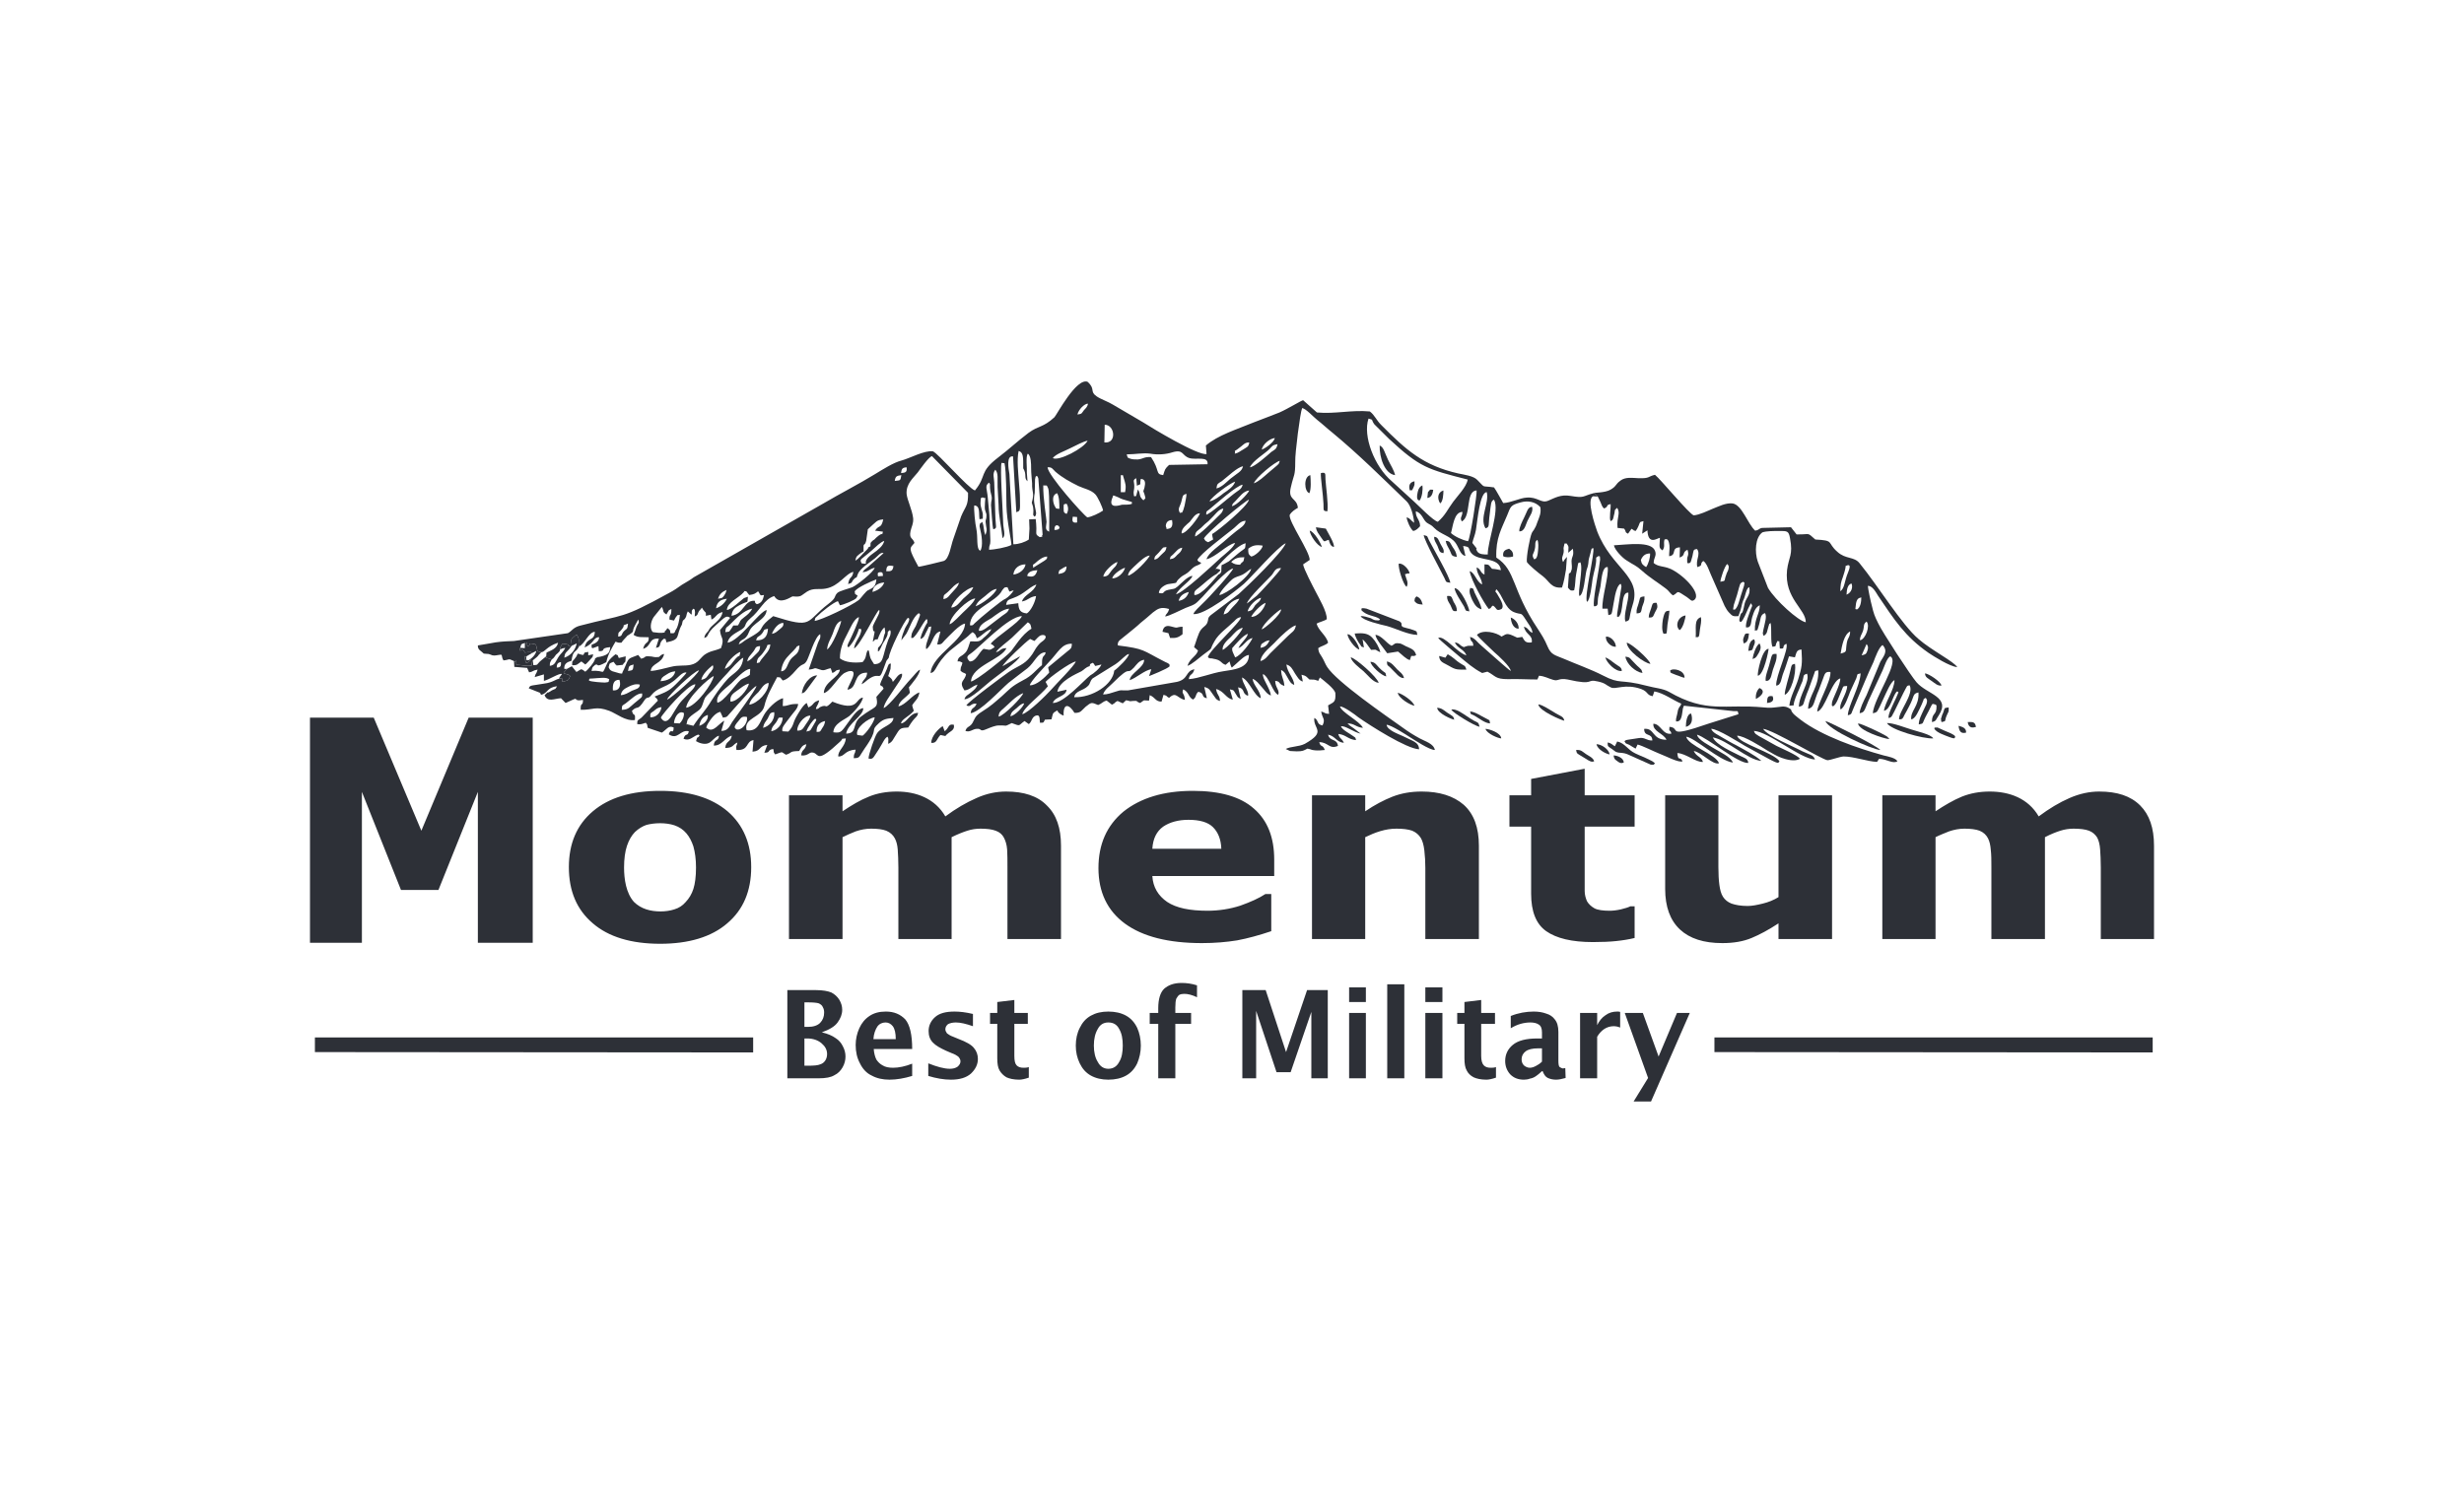 <svg width="310" height="187" viewBox="0 0 310 187" fill="none" xmlns="http://www.w3.org/2000/svg">
<g filter="url(#filter0_d_25_1473)">
<rect x="20" y="20" width="270" height="147" rx="4.392" fill="white"/>
</g>
<path fill-rule="evenodd" clip-rule="evenodd" d="M181.6 69.603C181.765 69.174 181.392 68.789 181.227 68.446C180.979 67.974 180.938 67.589 180.442 67.546C180.4 68.017 180.648 68.231 180.854 68.703C181.103 69.26 181.021 69.517 181.6 69.603Z" fill="#2D3037"/>
<path fill-rule="evenodd" clip-rule="evenodd" d="M177.381 61.718C177.713 61.589 177.546 61.932 177.836 61.332C178.002 60.903 177.96 61.075 177.96 60.561C177.257 60.689 177.216 61.246 177.381 61.718Z" fill="#2D3037"/>
<path fill-rule="evenodd" clip-rule="evenodd" d="M244.258 86.274C244.176 85.76 242.646 84.774 242.191 84.731C242.191 85.246 242.605 85.374 243.059 85.717C243.432 85.974 243.762 86.317 244.258 86.274Z" fill="#2D3037"/>
<path fill-rule="evenodd" clip-rule="evenodd" d="M210.117 84.389C210.24 84.689 209.91 84.561 210.902 84.946C211.232 85.032 211.605 85.246 211.935 85.289C211.976 84.346 210.488 84.003 210.117 84.389Z" fill="#2D3037"/>
<path fill-rule="evenodd" clip-rule="evenodd" d="M176.637 85.332C176.555 84.818 176.059 84.518 175.769 84.218C175.398 83.832 175.108 83.361 174.488 83.232C174.53 83.79 174.53 83.661 174.819 83.918C175.728 84.775 176.018 85.332 176.637 85.332Z" fill="#2D3037"/>
<path fill-rule="evenodd" clip-rule="evenodd" d="M204.041 84.431C204.041 83.917 203.586 83.831 203.215 83.531C202.759 83.188 202.388 82.888 201.974 82.717C202.099 83.36 203.256 84.56 204.041 84.431Z" fill="#2D3037"/>
<path fill-rule="evenodd" clip-rule="evenodd" d="M204.289 95.96C204.289 95.402 203.505 95.06 203.008 95.06C203.091 95.531 203.132 95.531 203.546 95.831C203.794 96.002 203.918 96.088 204.289 95.96Z" fill="#2D3037"/>
<path fill-rule="evenodd" clip-rule="evenodd" d="M247.357 92.189C247.398 91.589 246.862 91.461 246.406 91.332C246.489 92.018 246.697 92.361 247.357 92.189Z" fill="#2D3037"/>
<path fill-rule="evenodd" clip-rule="evenodd" d="M209.291 79.76C209.703 79.631 209.662 80.146 209.786 78.603C209.87 78.003 209.992 77.489 210.035 76.846C209.662 76.931 209.456 76.717 209.208 77.96C209.124 78.517 209.043 79.289 209.291 79.76Z" fill="#2D3037"/>
<path fill-rule="evenodd" clip-rule="evenodd" d="M100.875 87.26C101.288 87.088 101.164 87.174 101.495 86.788L102.818 84.988C101.867 84.988 100.999 86.188 100.875 87.26Z" fill="#2D3037"/>
<path fill-rule="evenodd" clip-rule="evenodd" d="M199.535 94.888C199.081 94.588 198.957 94.331 198.295 94.374C198.378 94.845 198.378 94.76 198.751 95.017C199.619 95.488 200.155 96.045 200.569 95.788C200.403 95.317 199.908 95.145 199.535 94.888Z" fill="#2D3037"/>
<path fill-rule="evenodd" clip-rule="evenodd" d="M220.49 82.93C220.739 82.802 220.863 82.93 221.276 82.159C221.523 81.687 221.607 81.388 221.358 80.959C220.904 81.302 220.573 82.33 220.49 82.93Z" fill="#2D3037"/>
<path fill-rule="evenodd" clip-rule="evenodd" d="M202.511 94.932C202.428 94.289 201.477 93.647 200.857 93.647C200.982 94.332 202.098 94.889 202.511 94.932Z" fill="#2D3037"/>
<path fill-rule="evenodd" clip-rule="evenodd" d="M212.102 91.46C212.845 91.289 213.012 90.603 212.763 89.789C212.226 89.832 212.102 90.903 212.102 91.46Z" fill="#2D3037"/>
<path fill-rule="evenodd" clip-rule="evenodd" d="M220.906 87.946C221.113 87.903 222.436 87.046 221.362 86.574C220.989 86.917 220.865 87.474 220.906 87.946Z" fill="#2D3037"/>
<path fill-rule="evenodd" clip-rule="evenodd" d="M191.062 79.118C191.105 78.517 190.649 77.917 190.07 77.703C190.112 78.346 190.402 79.118 191.062 79.118Z" fill="#2D3037"/>
<path fill-rule="evenodd" clip-rule="evenodd" d="M177.959 75.646C178.248 75.989 178.415 76.032 178.993 76.075C178.827 75.432 178.58 75.174 178.207 75.046C178.001 75.303 178.001 75.174 177.959 75.646Z" fill="#2D3037"/>
<path fill-rule="evenodd" clip-rule="evenodd" d="M219.377 80.96C219.914 80.874 219.997 80.231 220.038 79.717C219.583 79.717 219.583 79.674 219.418 80.103C219.253 80.489 219.294 80.574 219.377 80.96Z" fill="#2D3037"/>
<path fill-rule="evenodd" clip-rule="evenodd" d="M222.309 88.46C222.887 88.417 223.26 88.203 223.011 87.603C222.35 87.517 222.35 87.774 222.309 88.46Z" fill="#2D3037"/>
<path fill-rule="evenodd" clip-rule="evenodd" d="M221.152 85.033C221.938 84.947 222.517 81.775 222.517 81.647C221.69 81.604 221.07 84.69 221.152 85.033Z" fill="#2D3037"/>
<path fill-rule="evenodd" clip-rule="evenodd" d="M191.145 66.86C191.807 66.903 191.931 66.046 192.178 65.532C192.468 64.889 192.922 64.417 192.757 63.774C192.178 63.774 192.096 64.503 191.765 65.103C191.559 65.532 191.104 66.389 191.145 66.86Z" fill="#2D3037"/>
<path fill-rule="evenodd" clip-rule="evenodd" d="M184.863 76.932C184.863 76.461 183.748 73.975 183.004 74.018C183.045 74.575 183.829 75.69 184.202 76.332C184.45 76.847 184.284 76.847 184.863 76.932Z" fill="#2D3037"/>
<path fill-rule="evenodd" clip-rule="evenodd" d="M183.293 76.89C183.293 76.375 183.127 76.161 182.88 75.732C182.631 75.218 182.715 74.918 182.053 75.004C182.053 75.518 182.218 75.69 182.466 76.118C182.796 76.761 182.672 76.975 183.293 76.89Z" fill="#2D3037"/>
<path fill-rule="evenodd" clip-rule="evenodd" d="M183.291 70.075C183.209 69.475 183.044 69.26 182.755 68.832C182.423 68.318 182.465 68.061 181.887 68.061C181.969 68.575 182.176 68.789 182.382 69.218C182.671 69.818 182.547 69.989 183.291 70.075Z" fill="#2D3037"/>
<path fill-rule="evenodd" clip-rule="evenodd" d="M203.296 81.389C203.296 80.746 202.635 80.061 202.057 80.103C201.932 80.704 202.676 81.432 203.296 81.389Z" fill="#2D3037"/>
<path fill-rule="evenodd" clip-rule="evenodd" d="M219.953 81.903C220.491 81.818 220.449 81.861 220.614 81.346C220.78 80.961 220.862 80.789 220.697 80.446C220.118 80.575 220.035 81.303 219.953 81.903Z" fill="#2D3037"/>
<path fill-rule="evenodd" clip-rule="evenodd" d="M237.686 93.004C237.686 92.961 237.645 92.875 237.645 92.918C237.604 92.918 237.562 92.832 237.562 92.832C237.438 92.704 237.521 92.746 237.315 92.618C236.777 92.275 234.173 91.032 233.76 91.032C233.842 91.932 237.026 92.961 237.686 93.004Z" fill="#2D3037"/>
<path fill-rule="evenodd" clip-rule="evenodd" d="M182.59 89.317C182.879 89.746 185.483 91.332 186.144 91.46C186.021 90.86 185.937 90.946 185.442 90.689C185.07 90.475 184.863 90.346 184.491 90.089C184.161 89.874 183.044 89.06 182.59 89.317Z" fill="#2D3037"/>
<path fill-rule="evenodd" clip-rule="evenodd" d="M182.962 90.561C182.838 90.089 182.838 90.175 182.053 89.661C181.64 89.361 181.391 89.103 180.812 89.061C180.855 89.789 182.756 90.561 182.962 90.561Z" fill="#2D3037"/>
<path fill-rule="evenodd" clip-rule="evenodd" d="M173.455 85.932C173.289 85.204 170.479 82.761 169.941 82.718C170.024 83.275 171.099 84.089 171.512 84.432C172.049 84.904 172.711 85.846 173.455 85.932Z" fill="#2D3037"/>
<path fill-rule="evenodd" clip-rule="evenodd" d="M177.962 88.803C177.755 88.203 176.432 87.303 175.854 87.175C175.978 87.903 177.508 88.76 177.962 88.803Z" fill="#2D3037"/>
<path fill-rule="evenodd" clip-rule="evenodd" d="M188.873 92.918C188.832 92.189 187.302 91.718 186.889 91.718C187.054 92.318 188.502 92.918 188.873 92.918Z" fill="#2D3037"/>
<path fill-rule="evenodd" clip-rule="evenodd" d="M118.855 92.018L118.607 91.375C118.07 91.675 117.16 92.661 117.16 93.475C117.863 93.561 117.822 93.004 118.317 92.489L118.937 92.618C119.433 91.975 120.136 92.018 120.012 91.204C119.268 91.032 119.433 91.589 118.855 92.018Z" fill="#2D3037"/>
<path fill-rule="evenodd" clip-rule="evenodd" d="M243.35 91.674C243.597 92.189 244.713 92.532 245.251 92.746C246.16 93.089 245.87 92.789 245.995 92.66C245.746 92.36 245.127 92.146 244.713 91.975L243.762 91.546C243.101 91.546 243.515 91.589 243.35 91.674Z" fill="#2D3037"/>
<path fill-rule="evenodd" clip-rule="evenodd" d="M213.34 80.189C213.712 80.103 213.753 80.446 213.878 79.16C213.959 78.603 214.084 78.217 214.002 77.66C213.091 77.96 213.423 79.031 213.34 80.189Z" fill="#2D3037"/>
<path fill-rule="evenodd" clip-rule="evenodd" d="M146.258 79.503L147.002 79.675L147.208 80.275C147.952 80.318 148.242 80.232 148.779 79.803V78.861C147.87 78.903 148.324 79.118 147.291 78.818C146.63 78.646 146.34 78.946 146.258 79.503Z" fill="#2D3037"/>
<path fill-rule="evenodd" clip-rule="evenodd" d="M74.547 82.675L74.63 82.332L74.01 82.461V82.032L73.555 82.118L73.39 82.418C72.77 82.332 73.307 82.375 72.687 82.247C72.563 82.547 72.522 82.632 72.274 82.932C71.984 83.318 71.984 83.061 71.984 83.704C72.646 83.746 72.646 83.575 73.142 83.232L73.638 83.618C73.803 83.532 74.299 82.932 74.547 82.675Z" fill="#2D3037"/>
<path fill-rule="evenodd" clip-rule="evenodd" d="M243.226 92.917C242.936 92.403 241.243 92.06 240.498 91.803C239.754 91.588 238.142 90.945 237.398 90.988C237.853 91.846 241.987 93.003 243.226 92.917Z" fill="#2D3037"/>
<path fill-rule="evenodd" clip-rule="evenodd" d="M179.654 61.932L179.572 62.66C180.109 62.617 180.274 62.06 180.316 61.632C179.778 61.589 179.984 61.589 179.654 61.932Z" fill="#2D3037"/>
<path fill-rule="evenodd" clip-rule="evenodd" d="M182.467 73.332C182.343 72.475 180.399 69.175 179.78 67.975C179.49 67.375 179.698 67.503 179.119 67.332C179.16 67.932 181.269 71.832 181.723 72.732C181.97 73.246 181.847 73.246 182.467 73.332Z" fill="#2D3037"/>
<path fill-rule="evenodd" clip-rule="evenodd" d="M244.299 90.861C244.919 90.733 244.63 90.733 244.878 90.133C245.084 89.576 245.208 89.704 245.167 89.019C244.548 89.104 244.713 89.019 244.465 89.704C244.381 89.876 244.299 90.047 244.258 90.261C244.216 90.347 244.175 90.476 244.216 90.561C244.216 90.861 244.216 90.733 244.299 90.861Z" fill="#2D3037"/>
<path fill-rule="evenodd" clip-rule="evenodd" d="M248.473 91.504C248.473 91.376 248.722 91.719 248.514 91.162C248.349 90.776 247.895 90.862 247.564 90.862C247.646 91.462 247.978 91.633 248.473 91.504Z" fill="#2D3037"/>
<path fill-rule="evenodd" clip-rule="evenodd" d="M171.595 81.475L171.429 80.447C171.884 80.832 172.091 81.261 172.504 81.775C173.372 81.732 172.876 81.732 173.661 82.075C173.537 81.475 173.041 80.661 172.669 80.275C172.132 79.675 171.471 79.632 170.438 79.718C170.52 80.189 170.892 80.832 171.14 81.132C171.429 81.561 171.14 81.261 171.595 81.475Z" fill="#2D3037"/>
<path fill-rule="evenodd" clip-rule="evenodd" d="M167.173 67.932C167.297 68.361 167.379 68.747 167.834 68.832C167.875 68.318 167.09 67.075 166.801 66.518C166.305 66.432 166.015 66.432 165.561 66.347C165.643 66.947 165.891 67.118 166.181 67.59C166.718 68.404 166.553 68.061 167.173 67.932Z" fill="#2D3037"/>
<path fill-rule="evenodd" clip-rule="evenodd" d="M224.543 87.433C225.328 87.133 226.031 84.733 225.825 83.533C225.369 83.619 225.411 83.705 225.287 84.219C225.122 85.076 224.501 86.833 224.543 87.433Z" fill="#2D3037"/>
<path fill-rule="evenodd" clip-rule="evenodd" d="M207.43 77.704C208.049 77.746 207.967 77.532 208.214 77.061C208.463 76.546 208.628 76.504 208.422 75.861C207.843 75.818 207.925 75.989 207.719 76.589C207.595 76.975 207.43 77.275 207.43 77.704Z" fill="#2D3037"/>
<path fill-rule="evenodd" clip-rule="evenodd" d="M236.571 94.375C236.157 93.861 230.124 90.818 229.668 90.732C229.957 91.804 235.538 94.333 236.571 94.375Z" fill="#2D3037"/>
<path fill-rule="evenodd" clip-rule="evenodd" d="M176.968 73.847C177.258 73.333 176.927 72.904 176.762 72.261L177.052 72.176C177.382 72.09 177.052 72.261 177.341 72.133C177.3 71.747 176.555 70.804 175.976 70.933C175.894 71.447 176.514 73.547 176.968 73.847Z" fill="#2D3037"/>
<path fill-rule="evenodd" clip-rule="evenodd" d="M171.017 81.732C170.976 81.175 170.108 79.804 169.529 79.804C169.529 80.275 170.439 81.604 171.017 81.732Z" fill="#2D3037"/>
<path fill-rule="evenodd" clip-rule="evenodd" d="M208.215 96.047C207.802 95.618 206.314 95.104 205.735 94.804C204.743 94.332 204.454 93.518 203.462 93.304L203.173 93.904C202.842 93.732 202.759 93.518 202.264 93.432C202.264 93.947 202.264 93.861 202.594 94.118C202.718 94.161 203.173 94.546 203.256 94.589C203.794 94.847 204.124 94.589 204.992 95.018L207.679 96.218C208.215 96.261 208.009 96.218 208.215 96.047Z" fill="#2D3037"/>
<path fill-rule="evenodd" clip-rule="evenodd" d="M175.52 59.789C175.355 59.103 174.983 58.589 174.611 57.818C174.157 56.832 174.074 56.275 173.578 56.06C173.537 57.561 174.198 59.618 175.52 59.789Z" fill="#2D3037"/>
<path fill-rule="evenodd" clip-rule="evenodd" d="M222.146 85.675C222.848 85.76 222.848 84.86 223.056 84.26C223.262 83.618 223.592 83.017 223.51 82.289C222.808 82.246 222.973 82.374 222.559 83.789C222.394 84.389 222.064 85.118 222.146 85.675Z" fill="#2D3037"/>
<path fill-rule="evenodd" clip-rule="evenodd" d="M207.637 83.532C207.513 82.975 205.198 80.918 204.662 80.875C204.703 81.861 206.934 83.489 207.637 83.532Z" fill="#2D3037"/>
<path fill-rule="evenodd" clip-rule="evenodd" d="M186.392 76.675C186.309 75.989 185.854 75.303 185.524 74.575C185.276 73.975 185.483 74.103 184.986 73.975C184.738 74.446 185.027 75.046 185.235 75.517C185.524 76.075 185.772 76.503 186.392 76.675Z" fill="#2D3037"/>
<path fill-rule="evenodd" clip-rule="evenodd" d="M206.644 84.689C206.479 84.175 206.603 84.389 206.232 84.003C206.025 83.832 205.943 83.746 205.735 83.532C204.991 82.803 205.157 82.718 204.496 82.632C204.619 83.532 205.735 84.56 206.644 84.689Z" fill="#2D3037"/>
<path fill-rule="evenodd" clip-rule="evenodd" d="M211.317 79.289C211.731 79.075 212.061 77.789 212.061 77.446C211.111 77.575 210.698 78.775 211.317 79.289Z" fill="#2D3037"/>
<path fill-rule="evenodd" clip-rule="evenodd" d="M189.12 69.989C189.41 70.16 189.905 70.16 190.36 70.032C190.402 69.517 190.235 69.303 189.864 69.046C189.367 69.174 189.037 69.346 189.12 69.989Z" fill="#2D3037"/>
<path fill-rule="evenodd" clip-rule="evenodd" d="M174.529 82.202L175.893 81.988C176.39 82.373 176.926 82.973 177.38 83.059L177.547 82.545C177.588 82.545 177.877 82.545 177.918 82.545C178.166 82.459 178.042 82.502 178.166 82.416C177.959 81.731 177.588 81.645 176.926 81.345C176.637 81.216 176.306 80.959 176.017 80.959C175.397 80.873 175.479 81.088 175.066 81.259C174.405 80.916 173.785 79.93 173.041 79.888C173.124 80.488 174.116 81.602 174.529 82.202Z" fill="#2D3037"/>
<path fill-rule="evenodd" clip-rule="evenodd" d="M205.901 77.189C206.562 77.146 206.438 77.017 206.603 76.374C206.769 75.86 206.934 75.689 206.892 75.046C206.191 75.132 206.397 75.174 206.148 75.946C206.024 76.417 205.859 76.589 205.901 77.189Z" fill="#2D3037"/>
<path fill-rule="evenodd" clip-rule="evenodd" d="M234.214 82.461L234.833 81.046C234.874 81.132 235.164 81.304 234.917 81.947C234.792 82.332 234.627 82.375 234.214 82.461ZM231.569 82.246C231.734 81.218 232.023 79.804 232.767 79.461C232.767 80.189 232.478 80.189 232.354 80.875C232.148 82.032 232.478 81.989 231.569 82.246ZM234.006 80.575C234.006 80.018 234.214 79.889 234.379 79.418C234.585 78.732 234.379 78.561 234.833 78.218C235.33 78.732 234.709 80.447 234.006 80.575ZM233.594 76.718C233.387 76.375 233.387 77.147 233.47 76.246C233.552 75.175 233.965 75.261 234.173 75.175C234.173 75.689 234.089 76.461 233.594 76.718ZM232.313 74.832C232.354 74.146 232.437 73.589 232.932 73.418C233.138 73.846 232.973 74.575 232.313 74.832ZM218.259 76.718C218.177 76.589 217.929 77.061 218.135 76.118L218.548 74.832C218.962 73.375 218.838 73.418 219.334 73.204C219.416 73.375 219.54 73.118 219.416 73.718L219.003 75.004C218.838 75.518 218.672 76.375 218.259 76.718ZM231.527 74.403C231.569 73.546 231.569 73.375 231.858 72.603C232.519 70.675 231.899 71.403 232.519 71.103C232.56 71.189 232.932 70.975 232.519 72.003C232.023 73.161 232.105 74.018 231.527 74.403ZM216.441 73.204C216.441 72.903 216.977 71.189 217.309 70.975C217.391 71.103 217.598 71.146 217.432 71.704C217.391 71.875 217.226 72.089 217.185 72.303C216.853 73.118 217.226 73.075 216.441 73.204ZM227.187 78.304C226.237 78.132 223.342 75.518 222.434 73.975L221.152 70.675C220.739 69.475 220.822 67.632 221.731 66.989C222.268 66.818 223.136 66.818 223.798 66.818C224.831 66.818 225.037 66.775 225.203 67.718C225.616 69.861 225.037 70.075 224.831 71.746C224.459 75.303 227.228 76.675 227.187 78.304ZM200.486 62.06C200.527 62.06 200.651 62.103 200.692 62.146L201.024 62.489L201.354 63.175C201.519 63.518 201.519 63.732 201.809 63.989C202.512 63.689 201.892 63.603 202.636 63.432C202.677 64.032 202.428 65.232 202.636 65.575C202.966 65.446 202.966 65.232 203.049 64.846C203.255 64.203 203.007 64.246 203.461 63.903C203.917 64.632 203.38 65.018 203.504 66.432L204.329 66.518C204.661 66.946 204.372 66.946 204.826 67.16L205.281 66.518C205.281 66.561 205.321 66.603 205.364 66.603C205.735 66.775 205.24 66.646 205.777 66.818C205.942 66.603 205.983 66.561 206.148 66.175C206.397 65.575 206.232 65.746 206.768 65.575L206.603 67.16L207.265 66.732C207.347 68.66 208.504 67.718 208.836 67.675C208.793 68.875 208.67 68.918 209.166 69.261C209.538 68.703 209.249 68.489 209.414 67.889C209.538 67.889 209.91 67.589 210.034 68.618C210.075 69.132 209.993 69.475 209.993 69.989C211.026 69.861 210.158 68.918 211.356 68.875L211.315 70.161C212.142 69.861 211.564 69.518 212.307 69.175C212.556 69.946 212.224 69.946 212.266 70.46C212.266 71.146 212.307 70.718 212.389 70.889C212.679 70.761 212.638 71.061 212.927 69.989C213.092 69.303 212.968 69.132 213.506 69.089C214.002 69.775 213.3 70.418 213.547 71.361C214.374 71.103 213.754 71.018 214.292 70.589C214.746 70.846 215.076 71.961 215.284 72.389L216.977 76.246C217.185 76.632 217.309 76.846 217.556 77.104C217.97 77.532 218.011 77.575 218.713 77.532C219.168 76.375 219.086 76.118 219.292 75.604C219.624 75.004 219.665 74.018 220.078 73.889C220.284 74.875 219.665 75.218 219.499 75.946C219.127 77.789 219.168 76.675 218.921 77.532C218.672 78.432 219.003 78.175 219.045 78.261C219.334 78.046 219.746 77.018 219.954 76.546L220.284 75.903C220.532 76.289 220.449 76.204 220.284 76.632C220.078 77.232 219.581 78.389 219.665 78.947C220.408 79.032 220.243 78.346 220.449 77.661C220.698 76.889 220.863 76.418 221.4 76.161C221.4 77.275 220.739 77.746 220.781 79.375C221.235 79.161 220.987 79.589 221.235 78.861C221.566 77.875 221.4 77.361 222.062 77.147C222.309 77.618 222.062 78.261 221.855 79.246C221.773 79.761 221.731 79.675 221.896 80.018C222.393 79.718 222.309 79.375 222.474 78.904C222.682 78.218 222.517 78.647 222.764 78.389C222.93 79.118 222.723 80.918 223.012 81.389C223.674 81.304 223.177 81.304 223.674 80.618C223.963 81.004 223.798 80.018 223.921 81.604C224.748 81.689 224.045 81.304 224.748 81.004C225.078 81.689 223.385 85.075 223.467 86.275C224.128 86.232 224.088 85.332 224.377 84.647C224.666 83.918 224.831 83.318 225.078 82.589L225.823 82.718C226.03 82.075 226.03 81.775 226.649 81.732C226.773 83.575 226.691 83.961 226.237 85.461C225.948 86.447 225.203 87.775 225.121 88.804L225.657 88.761C225.699 88.118 226.07 87.389 226.36 86.704C226.484 86.361 226.608 86.104 226.773 85.718C226.981 85.032 226.773 84.947 227.352 84.775C227.725 85.847 226.36 87.389 226.319 88.932C226.981 88.804 226.857 88.59 227.105 87.904C227.27 87.432 227.352 87.175 227.559 86.704L228.22 84.861C228.427 84.261 228.303 84.475 228.758 84.347C228.882 86.447 227.559 87.475 227.476 89.19C228.303 89.018 228.138 88.332 228.841 86.79C229.047 86.275 229.13 85.975 229.336 85.461C229.585 84.818 229.585 84.475 230.287 84.561C230.41 85.675 228.592 88.718 228.633 89.532C229.585 89.404 230.453 85.589 231.527 85.375C231.569 86.104 230.577 87.904 230.493 88.375C230.41 88.975 230.534 88.761 230.618 88.889C231.072 88.632 231.361 87.647 231.734 86.79C231.94 86.318 231.816 86.361 232.395 86.318C232.395 87.304 231.28 88.59 231.569 89.275C232.105 89.018 232.56 87.561 232.767 87.047L233.552 85.332C233.759 84.647 233.594 84.904 234.089 84.732C234.006 86.361 232.519 88.804 232.478 90.004C233.056 89.875 232.891 89.747 233.181 89.147L234.668 85.632C234.957 84.904 235.371 84.046 235.701 83.318C235.909 82.761 236.404 81.389 236.858 81.175C237.561 81.947 237.024 82.504 236.569 83.275L234.833 87.475C234.462 88.204 233.965 89.232 233.965 89.747C234.585 89.618 234.503 89.532 235.082 88.161L236.858 84.347C237.066 83.875 237.396 82.804 237.81 82.589C239.091 83.232 235.784 87.775 235.619 89.747C236.239 89.661 236.198 89.447 236.487 88.932C236.693 88.461 236.818 88.204 237.024 87.775C237.272 87.261 237.892 85.761 238.347 85.589C238.347 86.79 237.148 88.375 237.024 89.447C237.851 89.275 238.058 87.689 238.637 87.004C238.719 87.175 239.091 86.661 238.553 87.818C238.181 88.632 237.52 89.875 237.602 90.347C238.058 90.304 238.058 89.961 238.305 89.575L239.462 87.218C239.546 87.047 239.627 86.875 239.752 86.661C240 86.232 239.876 86.318 240.248 86.232C240.868 87.304 238.843 89.575 238.926 90.518C239.421 90.518 239.38 90.389 239.627 89.918C239.794 89.618 240 89.275 240.165 88.932C240.909 87.561 240.579 87.304 241.365 87.132C241.488 88.847 240.33 89.447 240.454 90.518C240.992 90.475 241.406 89.404 241.777 88.632C242.233 87.647 241.819 88.118 242.274 87.818C242.356 87.947 242.563 88.032 242.356 88.632C242.274 88.804 242.066 89.232 241.984 89.404C241.777 89.875 241.406 90.518 241.406 91.161C242.149 90.99 241.695 91.204 242.48 89.79C242.604 89.532 242.728 89.361 242.852 89.061C243.142 88.547 243.017 88.504 243.555 88.675C243.596 88.718 243.596 88.718 243.637 88.804C243.679 90.09 243.058 89.575 243.058 90.861C243.637 90.732 243.513 90.604 243.926 90.004C245.456 87.647 242.439 87.389 241.116 85.847C240.373 84.989 236.818 79.546 236.322 78.475C235.825 77.489 235.742 77.232 235.495 76.204C235.371 75.775 234.998 74.018 234.998 73.718C235.577 73.718 235.991 74.489 236.28 74.961C238.305 77.961 239.67 80.104 242.645 82.161C243.348 82.632 245.249 83.832 246.241 83.961C245.952 83.318 242.976 81.818 241.365 80.404C239.256 78.603 236.28 73.718 233.965 70.889C233.262 69.989 232.229 70.418 231.155 69.432C229.791 68.232 230.866 68.018 228.385 67.889C227.27 66.903 227.849 67.289 226.03 67.246L225.327 66.346L221.69 66.432C221.235 66.518 221.36 66.689 220.822 66.775C219.871 65.918 219.168 63.518 217.97 63.346C217.102 63.261 216.234 63.732 215.449 64.032C214.828 64.289 213.795 64.803 213.092 64.846C212.597 64.76 208.877 60.26 208.215 59.746C207.306 59.96 207.595 60.218 206.148 60.175C205.321 60.132 204.496 60.003 203.875 60.475C203.214 60.946 203.38 61.203 202.593 61.632C201.933 62.018 200.568 61.975 200.486 62.06Z" fill="#2D3037"/>
<path fill-rule="evenodd" clip-rule="evenodd" d="M206.439 70.461C206.688 69.903 207.018 69.646 207.597 69.646C207.638 70.118 207.391 70.975 207.101 71.361C206.688 71.103 206.523 70.975 206.439 70.461ZM210.49 74.918C211.276 74.532 210.738 74.146 212.226 75.132C212.68 75.432 212.804 75.775 213.177 75.475C214.127 74.661 211.647 72.175 210.035 71.532C209.292 71.232 208.589 71.318 208.051 70.846C208.051 70.161 208.465 69.946 208.216 69.303C207.721 68.061 204.787 68.532 203.051 68.618C203.133 69.175 204.125 70.204 204.622 70.503C205.655 71.189 205.737 71.061 206.647 71.875C207.556 72.689 208.63 73.332 209.581 74.061C209.994 74.361 210.119 74.704 210.49 74.918Z" fill="#2D3037"/>
<path fill-rule="evenodd" clip-rule="evenodd" d="M102.736 92.104C102.694 91.289 103.149 90.861 103.81 90.732C103.728 91.204 103.645 91.332 103.438 91.632C103.19 92.018 103.273 92.104 102.736 92.104ZM101.454 92.061C101.578 91.547 102.281 90.561 102.57 90.432C102.612 90.561 102.942 90.304 102.322 91.289C101.95 91.847 102.116 91.932 101.454 92.061ZM108.522 92.575L107.861 92.489C107.53 91.632 109.266 90.347 110.052 90.261C110.01 90.861 108.936 92.318 108.522 92.575ZM97.032 92.018C97.115 91.418 97.362 91.289 97.611 90.947C98.065 90.304 97.735 90.261 98.478 90.304C98.437 91.161 97.817 91.889 97.032 92.018ZM92.609 91.761C92.527 91.589 92.113 91.632 92.94 90.689C93.229 90.347 93.312 90.089 93.973 90.218C94.139 90.989 93.271 92.018 92.609 91.761ZM100.297 91.932C100.256 91.289 101.082 90.046 101.95 90.046C101.909 90.475 101.62 90.775 101.372 91.161C101.041 91.632 100.958 91.975 100.297 91.932ZM87.98 91.332C88.104 90.518 88.517 90.132 89.055 89.961C89.137 90.604 88.559 91.161 87.98 91.332ZM85.5 91.032L84.797 90.989C84.797 90.561 85.211 89.447 85.913 89.661C86.037 89.918 86.079 89.318 86.037 90.004C85.996 90.389 85.748 90.818 85.5 91.032ZM95.999 91.589C96.123 90.947 96.288 90.904 96.577 90.432C96.867 89.918 96.784 89.661 97.404 89.618C97.528 90.604 96.743 91.418 95.999 91.589ZM81.821 90.261C81.78 89.704 81.863 89.746 82.235 89.489C82.607 89.189 82.689 89.061 83.227 88.975C83.144 89.661 82.565 90.304 81.821 90.261ZM127.122 90.132C127.205 89.575 127.494 89.447 127.907 89.104C128.155 88.889 128.445 88.546 128.858 88.504C128.734 88.975 127.701 90.046 127.122 90.132ZM78.226 89.318C78.267 88.632 78.267 88.846 78.722 88.504C79.466 87.946 80.127 87.218 80.788 87.261C80.829 87.818 80.747 87.689 79.796 88.504C79.259 88.932 79.094 89.318 78.226 89.318ZM125.634 90.175C125.675 89.575 125.923 89.447 126.213 89.189C126.874 88.632 127.742 87.604 128.734 87.218C128.651 87.689 126.295 90.089 125.634 90.175ZM90.749 91.975L91.121 90.689C90.501 90.989 89.757 92.232 89.013 91.675C88.972 91.589 88.683 91.761 89.055 91.075C89.427 90.475 89.964 89.704 90.625 89.575L90.956 90.304C91.617 90.218 91.411 90.175 92.113 89.447C92.733 88.761 94.635 86.532 95.172 86.318C95.048 86.875 92.609 90.132 92.113 90.861C91.783 91.375 91.617 91.975 90.749 91.975ZM94.263 88.675C94.386 87.989 95.089 87.432 95.42 87.089C95.751 86.704 96.081 86.018 96.701 85.932C96.743 87.046 95.296 88.546 94.263 88.675ZM91.907 88.289C91.783 87.475 92.32 87.218 92.775 86.875C93.271 86.532 93.684 86.146 94.221 86.018C94.097 86.789 92.816 88.289 91.907 88.289ZM83.144 90.304C83.268 89.918 86.533 86.104 87.484 86.104C87.443 86.575 86.823 87.046 86.492 87.432C85.293 88.632 85.376 88.675 84.467 90.132C84.053 90.775 83.558 91.032 83.144 90.304ZM78.102 87.475C78.184 86.961 78.474 86.704 79.011 86.446C79.507 86.189 79.962 86.018 80.499 86.146C80.499 86.661 80.003 86.704 79.507 86.918C79.011 87.175 78.68 87.432 78.102 87.475ZM77.109 86.875C77.068 86.189 77.151 85.504 77.936 85.546C78.184 86.361 77.853 86.961 77.109 86.875ZM74.092 85.632C74.216 85.332 73.968 85.418 74.588 85.375C75.332 85.332 76.366 85.161 76.655 85.504C76.49 85.847 76.779 85.803 76.118 85.889C75.828 85.889 74.34 85.803 74.092 85.632ZM86.327 89.061C86.409 87.818 89.261 85.246 89.799 85.075C89.675 85.932 87.649 88.846 86.327 89.061ZM90.253 88.418C90.047 87.518 90.873 86.961 92.031 85.975C92.444 85.589 93.684 84.175 94.386 84.175L94.345 84.903C93.932 85.246 93.436 85.332 93.147 85.589C92.527 86.146 90.997 88.375 90.253 88.418ZM83.103 85.718C83.268 85.289 83.185 85.289 83.888 84.861C84.219 84.646 84.467 84.518 84.963 84.475C84.797 85.289 83.971 85.675 83.103 85.718ZM83.93 88.032C84.053 87.518 87.277 84.475 87.939 84.346C87.815 84.903 84.425 87.904 83.93 88.032ZM88.228 85.546C88.352 84.861 89.179 84.089 89.675 83.704C89.881 84.132 89.509 84.432 89.22 84.775C88.931 85.204 88.848 85.418 88.228 85.546ZM79.011 84.432C79.135 83.746 79.135 83.789 79.713 83.618C79.631 84.346 79.672 84.346 79.011 84.432ZM137.166 84.989C136.339 85.632 133.818 88.504 132.454 88.461C132.743 87.604 134.107 87.689 134.19 86.789L133.033 87.046C133.198 85.718 135.471 84.775 136.05 84.475C136.422 84.261 136.587 83.961 137.083 83.832C137.249 83.489 136.918 83.704 137.455 83.404C137.744 83.532 137.703 83.875 137.869 83.789L138.571 83.618C138.406 84.089 137.579 84.775 137.166 84.989ZM131.545 85.803C132.041 85.246 134.562 83.404 135.347 83.232C135.182 83.789 132.867 86.061 132.206 86.832C131.71 87.389 129.395 89.704 128.61 89.875C128.817 88.975 130.925 87.518 131.834 86.361C131.669 86.018 131.834 86.361 131.71 86.104C131.669 86.018 131.627 85.975 131.545 85.803ZM86.533 91.161C86.451 91.032 86.285 91.461 86.451 90.775C86.575 90.089 87.856 89.575 88.145 89.147C88.435 88.761 88.476 88.204 88.724 87.775C89.013 87.389 89.344 87.132 89.675 86.789C90.295 86.061 90.708 85.546 91.493 84.732C91.865 84.304 93.064 82.932 93.519 82.761C93.394 84.046 92.733 84.432 91.948 85.075C91.452 85.461 90.708 86.446 90.295 87.004C90.005 87.432 89.84 87.647 89.509 88.161C88.807 89.361 88.021 90.132 87.236 91.332L86.533 91.161ZM135.141 87.732C135.306 86.875 136.257 86.961 136.877 86.318C137.207 86.018 137.083 85.761 137.455 85.375L140.348 83.575C141.216 82.975 141.588 82.375 142.043 82.289C141.96 82.803 140.679 84.046 140.183 84.389C140.018 86.146 137.414 87.818 135.141 87.732ZM91.204 84.175C91.287 83.446 92.485 82.246 93.147 82.032C92.94 83.061 93.229 81.946 92.196 83.318C91.907 83.746 91.7 83.918 91.204 84.175ZM98.272 84.475C98.355 83.704 98.685 83.061 99.098 82.632C99.305 82.375 99.553 82.161 99.801 81.903C100.587 81.089 99.966 81.475 100.587 81.218C100.545 82.375 99.925 82.375 99.471 82.975C99.016 83.575 99.016 84.432 98.272 84.475ZM94.014 83.232C94.097 82.675 94.386 82.503 94.676 82.118C95.131 81.603 94.924 81.346 95.626 81.303C95.626 81.946 95.337 82.075 95.007 82.418C94.552 82.846 94.593 82.932 94.014 83.232ZM95.213 83.446C95.255 82.675 95.585 82.718 95.957 82.204C96.99 80.832 96.123 81.303 96.908 81.089C96.908 81.818 96.288 82.332 95.792 82.975C95.379 83.532 95.792 83.275 95.213 83.446ZM129.561 86.232C129.643 85.718 131.503 83.832 131.958 83.318C133.157 82.075 133.57 80.961 134.851 81.004C134.851 81.603 134.686 81.646 134.314 81.946L131.875 83.961C131.917 84.432 131.958 84.175 131.999 84.646C131.462 85.246 130.387 86.275 129.561 86.232ZM158.576 81.518C158.7 81.004 158.617 81.089 159.031 80.832C159.279 80.661 159.403 80.618 159.733 80.575C159.485 81.089 159.237 81.432 158.576 81.518ZM155.021 81.561C155.394 81.132 156.427 79.889 157.006 79.761C156.84 80.403 156.096 80.875 155.807 81.561C156.592 81.218 156.758 80.489 157.584 80.275C157.419 80.746 156.096 82.546 155.394 82.718L155.104 82.075C155.021 81.732 155.021 82.075 155.021 81.561ZM95.131 80.575C95.255 80.018 95.461 80.189 95.833 79.761C96.246 79.289 95.916 79.246 96.618 79.118C96.577 80.103 96.123 80.618 95.131 80.575ZM153.823 81.775C153.74 81.132 154.443 80.532 154.856 80.146C155.27 79.718 155.683 79.16 156.344 78.989C156.261 79.546 154.236 81.689 153.823 81.775ZM158.576 83.189C158.7 82.161 159.982 81.346 160.601 80.618C161.097 80.103 162.42 78.818 163.04 78.689C162.916 79.461 162.503 79.546 162.048 80.018L159.816 82.204C159.444 82.589 159.196 83.018 158.576 83.189ZM125.303 82.075C125.551 81.603 126.833 80.703 127.329 80.232L129.313 78.303C129.685 78.561 129.643 78.518 129.767 79.118C128.569 79.803 127.577 81.518 127.205 81.946C126.585 82.632 122.823 85.675 122.162 85.761C122.245 83.789 126.006 82.975 126.626 81.561C125.799 81.561 125.923 81.946 125.303 82.075ZM77.771 80.103C77.771 79.418 77.895 79.632 78.184 79.246C78.846 78.475 77.978 78.861 79.011 78.475C78.928 79.332 78.846 79.032 78.432 79.504C78.143 79.889 78.308 80.061 77.771 80.103ZM97.115 79.761C97.321 79.203 97.9 78.346 98.561 78.389C98.603 78.861 98.355 78.946 98.024 79.246C97.693 79.504 97.569 79.675 97.115 79.761ZM104.058 81.732C104.1 80.961 104.554 80.318 104.761 79.761C105.009 79.075 105.216 78.303 105.836 78.132C105.794 78.603 104.72 81.303 104.058 81.732ZM121.997 83.232C121.583 82.803 121.583 82.589 122.121 82.246C123.195 81.518 126.874 77.532 128.569 77.532C128.238 78.346 125.345 80.103 124.642 81.004C125.055 81.303 124.849 81.046 125.138 81.432C124.394 81.946 124.518 81.732 123.733 81.646C123.154 82.118 122.782 83.275 121.997 83.232ZM78.35 84.518C78.184 84.689 78.68 84.989 77.068 84.475C76.737 84.346 76.696 84.218 76.572 83.961C76.737 83.318 76.655 83.532 77.192 83.275L77.481 83.661C77.523 83.618 77.564 83.704 77.564 83.746L78.35 83.661C78.68 83.103 78.68 83.618 78.722 82.589L77.853 82.803C77.564 82.246 77.936 82.589 77.44 82.332C77.151 82.546 76.655 82.975 76.448 83.361C75.539 85.246 76.324 84.261 74.423 84.432C74.547 83.875 74.506 84.004 74.877 83.661C75.374 83.446 74.836 84.132 76.283 83.318C76.49 82.332 76.986 81.518 77.44 80.746C77.853 80.875 77.647 80.875 78.184 80.875C78.35 80.618 78.598 80.361 78.804 80.146C78.969 79.932 78.928 80.018 79.176 79.846C79.962 79.332 79.383 79.589 79.92 78.646L80.292 77.961C80.499 78.432 80.251 78.432 80.085 78.861C79.962 79.246 79.838 79.589 79.713 79.889C80.251 80.275 80.871 80.146 81.615 80.189C81.656 81.089 81.16 80.618 80.912 81.646C82.028 81.303 81.532 80.275 82.896 80.361L82.524 81.518C83.351 81.432 82.731 80.918 83.558 80.361C83.888 80.532 83.64 80.189 83.847 80.832C85.748 80.446 84.963 80.061 85.789 78.603C85.913 77.832 85.996 78.175 86.244 77.746C86.409 77.489 86.327 77.318 86.533 76.932L86.823 77.189C86.988 77.361 86.864 77.275 87.029 77.318C87.029 76.718 87.029 76.846 87.236 76.589C87.525 76.932 87.319 76.203 87.443 77.061C87.443 77.061 87.401 77.489 87.401 77.575C87.815 77.403 87.732 77.318 87.897 76.975C88.187 76.546 87.98 76.932 88.311 76.46C88.352 76.503 88.393 76.632 88.435 76.675L88.6 76.889C88.848 77.189 88.807 76.975 88.807 77.489L89.427 77.361L89.509 77.961C90.129 77.704 90.088 77.189 90.915 77.018C90.749 77.832 90.212 78.175 89.716 78.646C89.344 78.989 89.344 78.989 89.096 79.418C88.848 79.718 88.683 79.803 88.6 80.275C89.261 80.103 88.765 79.803 90.047 78.689C91.245 77.618 91.369 77.403 91.865 77.746L90.584 79.289C90.667 80.403 91.204 80.232 90.708 81.561C89.84 81.946 89.385 81.861 88.6 82.418C88.021 82.889 87.856 83.446 86.905 83.661C86.079 83.832 85.376 83.661 84.384 83.918C83.599 84.089 82.648 84.389 81.863 84.432C81.987 83.404 83.268 83.575 83.558 82.289C83.144 82.375 83.185 82.461 82.896 82.675C82.152 82.761 82.235 82.589 81.656 82.589C80.954 82.546 81.367 82.718 80.664 82.889L80.292 82.418C79.176 82.889 79.135 82.675 78.722 83.704C78.515 84.218 78.556 84.089 78.35 84.518ZM85.004 79.289C84.839 79.675 84.88 79.718 84.343 79.675L84.301 79.332L84.136 79.16C84.095 79.16 84.012 79.075 83.971 79.032L83.805 79.289C83.764 79.289 83.723 79.375 83.723 79.375C83.723 79.332 83.64 79.418 83.64 79.461C83.516 79.589 83.93 79.546 83.309 79.632C83.185 79.632 82.979 79.632 82.896 79.632C82.607 79.589 82.359 79.589 82.152 79.546C81.698 79.16 81.863 78.218 82.235 77.66L83.268 76.375C83.599 76.975 83.268 76.932 83.847 77.318C83.847 77.318 83.888 77.275 83.888 77.232C84.26 76.675 83.971 76.889 84.467 76.632C84.467 77.704 84.219 77.103 84.219 77.961L84.797 78.089L85.004 77.704C85.376 77.189 85.211 77.489 85.541 77.361C85.5 77.918 85.293 78.946 85.004 79.289ZM109.804 78.861C109.845 80.232 110.3 78.389 109.804 80.746C110.424 80.361 109.638 80.532 110.424 80.446C110.63 79.889 110.92 79.203 111.292 78.946C111.457 80.018 111.333 79.289 111.126 80.446C111.002 81.046 110.548 81.432 110.548 81.432C110.548 81.432 110.465 81.518 110.465 81.561C110.424 82.246 110.465 81.818 110.589 81.946C110.92 81.389 110.92 81.175 111.292 80.618C112.036 79.461 111.374 79.718 111.953 79.289C111.953 79.289 112.16 79.332 111.994 79.975C111.953 80.103 111.829 80.318 111.746 80.532C110.961 82.632 111.25 83.575 109.969 83.575C109.473 82.761 109.514 83.018 109.308 81.861H109.142C108.853 82.503 109.06 82.718 108.522 83.318C107.448 83.446 106.332 83.361 105.67 82.846C105.67 81.603 106.125 80.661 106.58 79.803C106.869 79.289 107.448 77.789 108.068 77.66C108.068 78.132 107.2 79.975 106.91 80.575C106.373 81.561 106.745 81.389 106.786 81.432C107.324 80.875 107.82 79.975 108.068 79.118C108.15 79.203 108.564 78.903 108.233 79.803C108.026 80.361 107.53 80.875 107.448 81.603C108.233 81.218 110.176 77.061 110.589 76.76C110.672 77.018 110.713 76.46 110.63 77.018C110.63 77.318 109.928 78.389 109.804 78.861ZM158.741 79.203C158.865 78.475 160.932 76.718 161.18 76.675C161.18 77.361 159.072 79.118 158.741 79.203ZM123.154 79.375C123.154 78.603 124.022 78.218 124.725 77.789C125.386 77.318 126.13 76.675 126.957 76.589C126.791 77.103 126.502 77.189 126.089 77.489C125.675 77.789 125.51 77.961 125.138 78.218C124.27 78.861 123.691 79.461 123.154 79.375ZM91.245 79.546C91.328 78.775 91.369 79.075 91.907 78.518C92.609 77.832 93.56 76.803 94.635 76.589C94.428 77.061 93.932 77.446 93.643 77.66C92.94 78.218 93.271 78.003 92.857 78.689C92.072 78.775 92.403 78.518 92.031 79.075C91.659 79.546 91.907 79.461 91.245 79.546ZM157.419 77.618C157.625 77.146 158.659 76.032 159.237 75.861C159.072 76.589 158.245 77.66 157.419 77.618ZM153.947 77.318C154.112 76.418 155.021 75.432 155.931 75.346C155.724 75.775 155.435 76.032 155.063 76.418C154.567 76.932 154.608 77.146 153.947 77.318ZM90.088 76.546C90.212 75.689 90.708 75.432 91.452 75.346C91.163 75.903 90.708 76.332 90.088 76.546ZM156.964 76.932C157.13 76.246 158.039 75.346 158.659 75.218C158.493 75.775 158.245 75.775 157.915 76.161C157.625 76.589 157.584 76.846 156.964 76.932ZM119.475 78.561C119.517 77.489 121.831 75.346 122.699 75.303C122.451 75.903 121.707 76.546 121.17 77.061C120.839 77.361 119.889 78.432 119.475 78.561ZM93.56 74.532C93.808 74.36 93.229 74.36 93.891 74.403L94.263 74.875C94.883 74.789 95.007 74.703 95.379 74.403L95.544 74.66C95.751 75.003 95.337 74.575 95.751 74.918L96.123 74.875C95.999 75.518 95.792 75.903 95.213 76.032C94.965 75.818 95.048 75.989 94.965 75.603C93.601 75.475 93.601 77.275 92.031 77.489C92.113 76.718 92.485 76.46 93.023 76.161C94.304 75.475 93.973 76.075 94.097 75.089L93.601 75.261C93.147 75.603 91.989 76.718 91.452 76.76C91.493 75.775 92.94 75.261 93.56 74.532ZM148.284 75.603C148.45 74.96 148.904 74.66 149.566 74.489C149.4 75.046 148.987 75.518 148.284 75.603ZM90.336 75.346C90.543 74.703 90.915 74.446 91.411 74.232C91.328 74.575 91.287 74.66 91.121 74.918C90.832 75.303 90.915 75.218 90.336 75.346ZM126.502 75.346C126.13 75.432 123.278 77.789 122.617 78.432C122.41 78.646 122.41 78.732 122.038 78.689C121.997 76.589 125.345 75.818 126.089 74.275C126.461 73.803 126.378 73.932 126.75 73.889L126.998 74.446L127.535 74.275C127.37 74.618 126.874 75.132 126.502 75.346ZM122.741 76.289C123.03 75.603 123.485 75.389 123.939 75.003C124.353 74.66 124.807 74.189 125.386 74.103C125.221 74.789 123.443 76.075 122.741 76.289ZM119.682 76.46C119.847 75.646 121.459 74.061 122.451 73.889C122.203 74.532 121.625 74.918 121.17 75.346C120.757 75.775 120.344 76.418 119.682 76.46ZM126.585 76.118C126.667 75.475 126.915 75.475 127.453 75.261C128.899 74.746 129.313 73.975 130.387 73.546C130.057 74.575 128.858 74.789 128.569 75.689C129.437 75.518 129.437 75.132 130.346 75.003C130.263 75.732 129.685 76.889 129.189 77.189C128.362 77.103 128.155 76.76 128.114 75.903L126.585 76.118ZM118.69 75.389C118.732 74.66 118.773 75.003 119.517 74.232C119.889 73.889 120.095 73.546 120.674 73.332C120.467 73.889 120.219 74.061 119.806 74.532C119.434 74.875 119.31 75.303 118.69 75.389ZM109.762 74.489C109.845 73.718 110.424 73.375 111.25 73.289C111.044 73.932 110.382 74.318 109.762 74.489ZM109.308 74.232C108.936 74.318 108.398 75.218 108.026 75.518C107.076 76.246 103.314 78.046 102.488 78.132C102.694 77.489 102.405 77.961 102.777 77.575C103.273 77.061 104.885 75.775 105.422 75.646L105.67 76.161C106.125 76.118 107.613 75.475 107.737 75.261L107.902 74.96C107.406 74.575 107.654 74.96 107.53 74.403C107.902 73.889 109.597 73.16 110.258 72.903C110.176 73.76 109.928 73.932 109.308 74.232ZM110.713 72.003C111.168 71.96 111.044 72.303 111.085 72.475L110.465 72.518C110.424 72.218 110.341 72.046 110.713 72.003ZM129.23 72.475C129.313 71.918 129.933 71.789 130.511 71.746C130.305 72.475 130.015 72.689 129.23 72.475ZM153.41 74.875C153.492 74.36 154.815 73.075 155.021 72.903C155.518 72.518 155.848 72.56 156.344 72.303C156.881 72.003 157.006 71.789 157.419 71.575C157.171 72.646 154.154 74.832 153.41 74.875ZM139.935 72.775C140.018 72.26 141.134 71.532 141.547 71.446C141.382 72.089 140.596 72.818 139.935 72.775ZM156.881 75.946C156.964 75.303 159.651 72.775 159.982 72.389C160.353 71.96 160.395 71.446 161.18 71.489C161.015 71.918 158.411 74.703 158.121 74.96L156.881 75.946ZM133.157 72.218C133.322 71.66 133.115 71.875 133.653 71.532C133.859 71.403 133.901 71.361 134.19 71.275C134.149 71.96 133.859 72.132 133.157 72.218ZM111.498 71.875C111.54 71.189 111.664 71.103 112.408 71.232C112.325 71.832 112.118 71.918 111.498 71.875ZM127.494 72.303C127.577 71.489 128.238 71.017 129.023 71.017C128.941 71.66 128.238 72.218 127.494 72.303ZM138.819 72.56C138.819 71.96 140.1 70.803 140.596 70.718C140.431 71.318 140.224 71.318 139.853 71.789C139.522 72.175 139.522 72.518 138.819 72.56ZM154.898 70.718C155.394 70.246 155.724 70.118 156.551 70.118C156.427 70.932 156.386 70.503 156.013 71.06C155.6 71.06 155.27 71.017 154.898 70.718ZM141.919 72.432C141.96 71.875 142.456 71.532 143.076 70.932C143.407 70.632 144.11 69.946 144.647 69.903C144.564 70.289 142.622 72.346 141.919 72.432ZM129.974 71.446C130.015 70.803 129.767 71.275 130.263 70.846C130.635 70.503 131.214 70.032 131.751 70.032C131.669 70.418 131.834 70.203 131.421 70.546L129.974 71.446ZM193.007 70.375C192.634 69.775 192.964 69.732 193.088 69.132C193.254 68.532 193.007 68.189 193.42 67.932C193.585 68.275 193.543 68.875 193.502 69.303C193.42 70.46 193.088 70.332 193.007 70.375ZM106.704 73.503C107.406 73.246 106.993 73.375 107.406 72.903C107.944 72.346 107.613 73.075 107.902 72.303C108.15 71.532 109.473 70.76 110.093 70.246C110.424 69.989 110.796 69.432 111.168 69.603L109.184 71.361C108.812 71.66 108.729 71.66 108.522 72.003C109.266 71.96 109.39 71.575 110.052 71.446C109.886 72.003 107.82 73.632 107.241 73.889C106.828 74.061 105.588 74.36 105.34 74.618C104.885 75.089 105.298 75.175 104.224 75.989C101.248 78.26 102.405 79.16 97.28 77.532C95.42 78.946 96.123 78.989 95.337 79.589C95.007 79.846 94.552 80.103 94.097 80.361C93.601 80.618 93.394 80.918 92.94 81.089C93.188 80.232 93.766 80.789 94.263 79.461C94.676 78.389 96.412 77.961 96.453 76.76C95.503 76.975 93.023 80.661 91.535 80.875C91.659 80.146 92.361 79.761 93.023 79.375C94.139 78.775 93.436 78.646 94.386 77.832C95.668 76.803 96.081 75.432 97.404 75.003C97.445 75.046 97.445 75.089 97.487 75.132C98.189 76.118 99.512 75.089 99.718 75.046C100.876 75.132 100.669 75.003 101.537 74.446C102.364 73.932 103.066 74.232 103.893 74.061C105.588 73.76 106.373 72.175 107.365 71.96C107.2 72.903 106.869 72.432 106.704 73.503ZM147.168 70.375C147.416 69.775 147.044 70.289 147.582 69.775C148.036 69.346 148.202 69.003 148.739 68.918C148.656 69.389 148.408 69.56 148.119 69.818C147.788 70.16 147.747 70.289 147.168 70.375ZM145.226 70.418C145.267 69.903 145.432 69.946 145.804 69.517C146.507 68.703 146.176 68.96 146.755 68.832C146.672 69.432 146.466 69.432 146.094 69.818C145.804 70.075 145.722 70.332 145.226 70.418ZM157.047 69.046C157.584 68.618 158.039 68.532 158.865 68.66C158.824 69.132 157.873 69.989 157.419 70.032C157.006 69.732 157.047 69.56 157.047 69.046ZM153.286 72.303C152.748 72.903 151.136 74.96 150.268 74.875C150.186 74.36 150.475 74.232 150.806 73.975C151.508 73.418 152.335 72.603 153.079 72.218L153.534 71.789C153.534 71.746 153.492 71.703 153.451 71.66C153.41 71.66 153.368 71.618 153.327 71.618L153.12 71.575C153.079 71.532 152.955 71.618 152.914 71.618C152.955 71.446 155.518 68.618 156.716 68.36C156.633 69.26 156.758 68.832 155.724 69.689L154.608 70.632C154.36 70.76 153.988 71.017 153.699 71.103C153.658 71.275 153.658 71.832 153.658 71.918C153.534 72.26 153.41 72.218 153.286 72.303ZM150.144 77.275C151.508 77.446 155.476 74.36 156.51 73.46C157.501 72.56 160.808 68.746 161.759 68.36C161.387 69.475 157.006 73.718 155.848 74.746L152.335 77.403C151.839 77.832 152.128 77.875 151.839 78.475C151.674 78.775 151.343 78.903 151.095 79.246C150.764 79.632 150.434 80.918 150.227 81.432L150.723 81.861C150.558 82.546 149.648 82.889 149.4 83.789C149.938 83.618 150.847 82.803 151.343 82.418C152.831 81.303 152.046 81.989 152.79 80.703C153.327 79.718 154.443 78.989 155.27 78.175C155.518 77.918 155.683 77.704 156.138 77.66C156.096 78.303 152.211 81.775 151.963 82.675C152.211 82.846 151.756 82.675 152.252 82.846C152.335 82.846 152.542 82.846 152.624 82.889C153.74 83.061 153.534 83.446 154.195 83.661L154.691 83.232L154.815 83.661C154.898 83.918 154.898 83.875 154.98 84.004L155.518 83.532C156.138 82.975 156.633 82.461 157.13 82.418C157.13 84.132 155.187 84.261 153.864 84.475C152.418 84.689 150.847 85.375 149.566 85.461C149.648 84.732 150.062 85.032 150.268 84.218C149.111 84.432 149.566 85.461 148.078 85.803L141.919 86.875C141.051 86.918 141.175 86.746 140.307 87.046C139.77 87.218 139.315 87.389 138.778 87.389C138.984 86.746 139.563 86.403 139.976 85.975C142.498 83.446 141.588 85.118 142.663 84.004C143.035 83.575 143.283 83.146 143.944 83.018C143.986 84.004 142.208 84.689 142.126 85.589C142.952 85.332 144.027 84.304 144.854 84.218L144.564 85.075C144.688 85.032 146.879 84.175 147.168 83.832C147.003 83.446 147.375 83.746 146.838 83.404C146.838 83.404 146.507 83.275 146.466 83.232C143.696 81.818 144.068 81.646 140.638 81.218C140.555 80.618 140.968 80.532 141.919 79.718C142.539 79.203 142.994 78.861 143.49 78.389C144.068 77.918 144.482 77.575 145.06 77.061C145.68 76.589 146.052 76.332 147.086 76.632C146.92 77.275 146.755 77.103 146.59 77.575C147.086 77.532 148.45 76.803 149.152 76.503C150.558 75.989 150.392 75.989 151.302 75.089C152.004 74.318 154.36 71.66 155.146 71.532C155.021 72.003 152.046 75.261 151.302 75.946C150.93 76.332 150.227 76.932 150.144 77.275ZM108.398 70.889C108.109 70.289 108.274 70.503 109.638 69.303C110.217 68.789 110.754 68.232 111.25 68.06C111.126 68.703 110.382 69.26 109.886 69.603C108.068 70.889 109.638 71.06 108.398 70.889ZM132.661 66.689C132.619 65.36 134.107 66.689 132.661 66.689V66.689ZM146.672 66.217C146.672 65.875 146.838 65.446 147.458 65.446C147.54 65.918 147.54 66.389 147.086 66.517C146.59 66.646 146.796 66.475 146.755 66.432L146.672 66.217ZM150.64 70.46C151.012 69.689 154.112 67.375 155.063 66.603C155.6 66.217 156.013 65.532 156.716 65.532C156.633 66.132 156.055 66.432 155.559 66.817C155.104 67.16 154.691 67.546 154.278 67.889C153.492 68.618 151.963 69.603 151.798 70.375C152.996 70.075 154.36 68.532 155.394 68.317C155.187 68.918 154.112 69.732 153.616 70.16C152.542 71.146 148.946 74.532 147.954 74.789C148.408 73.889 149.855 73.075 150.02 72.475C149.442 72.475 148.615 73.418 148.16 73.803C147.706 74.189 147.664 74.061 146.962 74.232C146.176 74.403 146.631 74.789 145.804 74.618C145.804 73.975 146.672 73.546 146.962 73.503C148.615 73.246 147.54 73.503 148.491 72.689C149.028 72.218 149.152 72.389 149.814 71.703C150.475 71.017 150.682 71.275 151.136 70.846C150.764 70.546 150.93 70.889 150.64 70.46ZM109.184 66.603C110.341 65.575 110.258 65.446 111.126 65.36C110.837 66.603 110.63 65.96 110.093 66.775L111.085 66.903C110.878 67.632 111.25 66.732 110.217 67.675C110.176 67.718 110.093 67.803 110.01 67.889C109.969 67.889 109.762 68.06 109.762 68.06C109.432 68.403 109.556 68.232 109.514 68.746C108.853 69.089 109.514 68.703 109.06 69.175C108.522 69.689 108.026 70.332 107.613 70.546C107.737 69.989 107.737 70.075 108.068 69.775C108.274 69.603 108.398 69.517 108.646 69.389C108.605 67.975 108.729 68.96 108.977 68.06L109.184 66.603ZM135.512 65.746C134.934 65.832 134.851 65.618 134.975 65.017L135.512 65.06V65.746ZM148.656 67.117C148.615 66.475 149.318 66.003 149.69 65.66C150.02 65.275 150.351 64.589 150.971 64.589C150.847 65.06 149.276 67.16 148.656 67.117ZM150.351 67.503C150.392 66.817 150.682 66.817 151.095 66.432C151.426 66.089 151.715 65.832 152.046 65.575C152.955 64.718 153.244 64.118 153.906 63.989C153.823 64.546 153.451 64.76 153.162 65.06C152.748 65.489 150.806 67.418 150.351 67.503ZM133.818 63.946C133.818 63.346 133.818 63.475 134.19 63.389C134.438 63.775 134.438 64.289 134.19 64.674C133.859 64.503 133.818 64.503 133.818 63.946ZM123.237 65.36C123.609 65.146 123.691 65.618 123.65 64.674C123.65 64.46 123.319 63.732 123.361 63.26C123.402 62.275 123.443 62.832 123.609 62.575C124.146 62.917 123.939 62.06 123.898 63.817C123.898 64.417 124.146 64.503 124.105 64.932C124.105 65.532 123.898 65.275 124.063 66.175C124.187 66.817 124.146 66.732 123.981 67.332C123.691 66.732 123.857 66.303 123.567 65.66C123.278 66.003 123.319 65.66 123.237 66.217C123.237 66.303 123.319 66.517 123.319 66.603C123.485 67.16 123.733 68.832 123.319 69.303C122.782 69.046 123.071 67.632 122.823 66.475C122.699 66.003 122.493 64.032 122.575 63.603C123.361 63.646 123.113 64.632 123.237 65.36ZM142.415 63.389C142.043 63.56 141.547 63.475 141.134 63.517C141.051 63.517 139.274 64.203 139.976 62.575C140.142 62.446 139.728 62.146 140.679 62.575C140.886 62.703 141.051 62.746 141.258 62.832C142.746 63.303 142.332 63.046 142.415 63.389ZM133.281 64.032C132.785 63.946 132.95 64.118 132.702 63.689C132.578 63.475 132.165 62.36 132.991 62.06C133.281 62.489 133.281 63.389 133.281 64.032ZM151.467 67.76C151.756 67.075 156.716 62.96 157.13 62.874C157.006 63.689 153.162 66.86 152.5 67.203C152.542 67.718 152.542 67.418 152.624 67.889L152.004 68.232C151.55 68.018 151.715 68.103 151.467 67.76ZM185.236 68.317C185.36 67.76 185.566 67.375 185.69 66.689C185.896 65.403 186.186 61.932 187.054 61.932C187.385 63.346 186.104 65.146 186.889 66.475C187.467 66.346 187.22 66.089 187.426 64.674C187.591 63.432 187.55 63.046 187.964 62.874C188.708 64.203 187.137 68.189 187.178 69.775C186.683 69.775 186.104 69.775 185.856 69.389C185.442 68.66 186.269 69.603 185.236 68.317ZM148.45 64.546C148.119 63.989 148.45 63.775 148.615 63.175C148.822 62.489 148.698 62.275 149.276 62.146C149.276 62.489 149.111 63.218 149.028 63.646L148.863 64.203C148.574 64.76 148.863 64.375 148.45 64.546ZM183.914 65.618C185.153 64.975 184.327 61.803 185.774 61.717C185.856 62.146 184.988 67.675 184.698 68.103C183.995 67.975 183.003 67.503 182.549 67.075C182.797 66.26 182.921 64.417 183.995 64.417C183.954 65.103 183.624 65.103 183.914 65.618ZM115.053 68.317C114.846 67.632 114.35 67.846 114.557 66.817C114.681 66.26 114.929 65.918 114.888 65.232C114.763 64.118 114.144 62.96 114.061 62.146C113.978 60.86 114.929 60.132 115.466 59.446C115.756 59.06 116.789 57.56 117.244 57.389L121.79 62.017C121.831 63.689 121.459 63.689 120.922 64.975L119.93 67.846C119.641 68.618 119.434 70.332 118.732 70.589C118.401 70.675 115.838 71.318 115.549 71.318C114.226 68.875 114.433 69.046 115.053 68.317ZM131.255 61.075C131.751 61.16 131.627 60.903 131.875 61.46C132.082 61.974 131.999 66.217 131.999 66.903C131.421 66.689 131.627 66.303 131.669 65.66C131.669 65.317 131.214 62.66 131.255 61.075ZM154.98 63.689C155.104 63.303 155.104 63.389 155.435 63.046C156.014 62.446 156.427 61.803 157.171 61.717C157.005 62.146 155.559 63.646 154.98 63.689ZM124.559 61.417C124.601 61.846 124.601 61.803 124.683 62.146C124.89 62.874 124.683 62.917 124.683 63.56C124.725 63.946 124.849 66.432 124.973 66.603C125.51 66.432 125.262 66.432 125.221 64.803L125.097 61.032C125.097 60.046 124.807 59.66 125.221 59.103C125.634 59.575 125.469 60.217 125.51 61.289C125.551 62.06 125.593 62.746 125.634 63.56C125.634 64.932 126.006 66.432 126.13 67.718C126.585 67.418 126.213 66.517 126.213 65.789C126.171 64.375 125.799 58.889 126.006 58.246L126.378 58.289C126.626 59.403 126.585 62.36 126.626 63.689C126.667 65.575 127.287 68.232 127.246 68.575C126.709 68.875 125.055 69.175 124.435 69.175C124.435 68.489 124.601 68.703 124.601 68.06L124.477 64.803C124.394 64.032 124.353 63.346 124.27 62.575C124.187 61.546 123.857 61.117 124.435 60.732C124.642 61.032 124.518 60.86 124.559 61.417ZM142.911 62.446C142.746 62.36 142.663 62.703 142.622 62.017C142.622 61.803 142.704 61.546 142.704 61.289C142.746 60.603 142.415 60.432 142.952 60.175L143.035 61.117C143.738 60.817 143.324 61.117 143.531 60.26C144.151 60.303 144.11 60.817 143.986 61.374C143.779 62.06 143.82 61.632 143.986 62.189C144.192 62.917 144.11 62.617 143.862 62.96C143.2 62.403 143.572 62.189 143.159 61.589L142.952 62.36C142.952 62.318 142.911 62.446 142.911 62.446ZM151.756 64.76C151.756 64.289 151.798 64.375 152.128 64.118C152.955 63.432 155.6 61.075 156.344 60.989C156.179 61.632 155.807 61.675 155.228 62.146C154.484 62.703 152.211 64.718 151.756 64.76ZM152.17 63.089C152.418 62.532 154.774 60.775 155.394 60.603C155.228 61.203 154.526 61.675 153.947 62.06C153.534 62.403 152.748 63.003 152.17 63.089ZM141.382 60.175C141.588 60.86 141.712 61.117 141.547 61.932H141.01V59.789C141.382 59.874 141.175 59.532 141.382 60.175ZM113.4 59.789C113.276 60.517 113.317 60.432 112.573 60.517C112.656 59.917 112.821 59.874 113.4 59.789ZM128.734 58.932C129.23 59.746 128.775 60.132 129.271 60.56L129.189 59.489C129.23 58.889 129.023 57.432 129.313 57.089C129.726 57.346 129.726 58.417 129.726 58.889C129.726 59.617 129.809 60.089 129.85 60.817C129.809 62.017 130.181 61.932 129.809 63.26C129.974 63.775 129.974 63.689 130.015 64.246C130.015 64.889 129.891 64.674 130.139 65.017C130.305 64.803 130.263 65.103 130.346 64.674C130.387 64.546 130.305 64.375 130.305 64.246C130.181 63.517 129.974 63.089 130.181 62.017L130.222 60.303C130.305 59.832 130.263 60.089 130.387 59.874C130.635 60.175 130.387 59.532 130.635 60.217L131.173 67.289C130.883 67.632 131.545 67.46 130.801 67.589C130.263 67.246 130.387 67.246 130.387 66.475C130.387 66.046 130.346 65.789 130.305 65.317L129.478 65.36L129.519 66.517L129.437 67.889C128.941 68.232 128.155 68.489 127.494 68.489L126.998 59.66C126.874 58.932 126.585 57.303 127.453 57.432L127.866 64.46C128.321 64.246 128.362 64.46 128.321 62.703C128.321 62.103 128.238 61.332 128.197 60.732C128.114 59.489 127.907 57.903 128.155 56.746C128.775 56.917 128.734 57.56 128.734 58.932ZM138.778 64.246C138.282 64.589 137.29 65.06 136.794 65.103C136.215 64.718 131.834 59.789 131.793 58.803C132.371 58.76 132.413 59.017 132.785 59.36C133.694 60.132 134.562 60.603 135.678 61.16C136.422 61.503 137.249 61.632 137.786 62.189C138.075 62.446 138.736 63.86 138.778 64.246ZM113.358 59.532C113.441 58.974 113.524 58.846 114.061 58.803C114.144 59.403 113.937 59.489 113.358 59.532ZM153.038 61.46C153.12 60.817 153.244 60.86 153.699 60.56C154.484 59.96 155.641 58.803 156.386 58.675C156.22 59.36 155.724 59.489 154.774 60.26C154.319 60.646 153.699 61.332 153.038 61.46ZM157.75 60.817C157.956 60.132 160.395 58.117 161.015 57.989C160.808 58.546 160.973 58.246 160.643 58.589L159.527 59.532C159.031 59.96 158.37 60.603 157.75 60.817ZM141.754 57.175C142.87 57.175 143.779 56.96 144.73 57.089C145.68 57.26 146.714 57.175 147.499 56.917C148.946 56.489 148.656 57.346 149.648 57.646C150.516 57.903 152.046 57.346 151.922 58.417L147.086 58.503C146.548 59.017 146.59 59.017 146.342 59.789C145.308 59.66 145.97 59.232 144.812 57.517C143.903 57.474 143.903 57.732 143.159 57.817C142.87 57.817 142.498 57.817 142.25 57.732C141.754 57.603 141.878 57.517 141.754 57.175ZM157.253 58.803C157.584 57.989 159.196 57.046 159.733 56.489C160.105 56.103 160.064 56.017 160.725 55.889C160.602 56.574 160.353 56.574 159.94 56.874C159.403 57.346 157.832 58.76 157.253 58.803ZM155.352 57.089C155.476 56.446 155.104 56.96 155.683 56.532C155.807 56.446 156.014 56.274 156.138 56.189C156.468 55.932 156.633 55.674 157.171 55.674C157.088 56.274 156.881 56.232 156.386 56.574C156.055 56.746 155.807 57.003 155.352 57.089ZM132.454 57.646C132.826 57.132 133.901 56.789 134.645 56.403C135.182 56.146 136.381 55.503 136.835 55.46C136.381 56.403 133.198 58.075 132.454 57.646ZM158.741 56.574C158.865 55.932 159.692 55.203 160.395 55.117C160.271 55.674 159.155 56.446 158.741 56.574ZM180.896 65.66C180.318 65.532 178.539 63.689 177.92 63.132L175.109 60.56C172.919 58.717 171.431 54.86 172.175 52.674C172.877 52.846 172.464 52.803 172.919 53.403L174.778 55.246C178.664 58.846 179.615 59.06 184.657 60.346C184.492 61.289 183.335 62.446 182.838 63.132C182.135 64.075 181.846 64.846 180.896 65.66ZM138.984 53.446C140.266 53.446 140.555 55.846 138.943 55.674L138.984 53.446ZM135.554 52.16C135.678 51.56 136.422 50.789 136.877 50.789C136.835 51.174 136.587 51.389 136.381 51.603C136.05 52.032 136.174 52.074 135.554 52.16ZM64.668 83.189C64.999 83.489 64.958 82.589 64.958 83.661C65.702 83.661 66.156 83.875 66.9 83.746L66.818 83.018C65.991 83.789 66.198 83.189 66.074 83.103C65.991 82.075 66.032 82.846 66.239 82.589L66.9 82.204C66.57 81.689 67.066 82.118 66.57 82.075C66.528 82.032 66.115 82.118 66.032 82.118C65.743 81.346 65.247 82.332 65.454 81.518C65.578 81.046 65.536 81.046 66.032 80.918C66.363 81.218 66.322 80.403 66.322 81.261C67.066 81.303 65.991 80.746 67.396 81.089C67.686 81.732 67.355 81.946 68.099 82.075C68.595 82.032 68.719 81.389 70.207 80.875C70.083 81.603 69.38 81.818 68.76 82.118L68.719 82.589L68.678 82.761L69.422 82.975C69.711 82.803 69.711 82.675 69.959 82.375C70.124 82.246 70.166 82.204 70.331 82.032C70.62 81.646 70.372 81.946 70.455 81.732C70.538 81.261 70.455 81.603 70.62 81.218C70.744 81.004 70.579 81.303 70.786 81.004C72.067 81.089 71.116 81.303 71.86 81.346L71.943 81.261C71.86 80.403 71.778 80.489 72.232 80.103C72.439 79.889 72.356 80.018 72.563 79.889C73.059 80.532 72.646 80.875 72.852 81.346C73.596 81.004 74.051 79.546 74.836 79.504C74.795 80.746 73.844 80.103 73.555 81.475C74.754 80.961 74.671 80.146 75.374 80.189C75.374 80.703 74.919 80.961 74.423 81.132C74.506 81.732 74.216 81.346 74.588 81.561L75.291 81.303L75.332 81.946C76.366 81.946 75.332 81.561 76.779 81.432C76.696 82.032 76.655 82.375 75.539 82.632C74.96 82.761 75.415 82.546 74.877 82.846C74.877 83.232 73.968 84.304 73.638 84.518C73.224 84.304 73.72 84.518 73.39 84.346C73.183 84.218 73.514 84.346 73.1 84.218L72.522 84.561L71.943 83.832L71.323 84.175L70.91 84.646C71.24 84.989 70.868 84.689 71.24 84.818C71.778 85.032 71.406 84.775 71.736 85.075C71.488 85.632 71.571 85.589 70.744 85.803L70.703 85.332L70.331 85.418C69.918 85.461 69.546 85.889 68.471 86.018C68.058 86.061 67.81 86.146 67.396 86.189C66.9 86.275 66.652 86.232 66.528 86.618L67.934 87.175C67.975 87.218 67.975 87.261 68.016 87.303C68.016 87.346 68.058 87.389 68.058 87.432C68.967 87.261 68.76 86.489 70.083 86.361C69.752 86.875 70 86.575 69.422 86.875C69.256 87.004 69.215 87.004 69.008 87.132C68.967 87.132 68.926 87.132 68.884 87.132L68.512 87.475C68.884 88.418 69.752 87.904 70.579 87.861L71.158 88.461C73.018 87.604 72.108 88.032 72.728 88.118C72.852 88.161 73.142 88.075 73.348 88.075C73.348 88.975 73.018 88.246 73.059 89.318C74.63 89.361 74.919 88.804 76.655 89.447C77.564 89.789 78.68 90.775 79.879 90.604C79.962 89.532 79.713 90.304 79.507 89.447C80.292 88.675 80.127 89.575 81.078 88.118C81.449 87.561 81.532 88.032 81.945 87.475C82.689 86.532 83.599 86.575 84.715 85.718C85.169 85.418 85.913 84.432 86.368 84.646C86.244 84.903 84.921 86.232 84.715 86.403C84.012 87.046 83.351 87.261 82.359 87.647C82.689 88.032 82.524 87.689 82.772 88.161L80.706 90.304C80.251 90.689 80.168 90.518 80.168 91.118C80.623 91.204 80.829 91.075 81.243 90.947C81.491 91.289 81.367 90.989 81.491 91.589L83.268 92.189C83.847 91.847 84.095 91.204 84.756 91.547C84.715 92.575 84.425 91.504 84.136 92.404C85.293 93.175 85.583 91.761 86.657 92.018C86.533 92.746 86.244 92.147 85.996 92.961C86.657 93.261 87.029 92.832 87.525 92.575C87.98 92.361 87.815 92.447 88.021 92.532C87.732 93.046 87.773 92.489 87.567 93.261C87.897 93.475 88.683 93.775 89.22 93.475C89.675 93.218 89.964 92.704 90.46 92.575C90.377 93.389 89.881 92.875 89.799 93.818C90.832 93.861 91.204 92.789 92.072 92.575C91.907 93.475 91.328 93.175 91.245 94.118C92.32 94.118 92.155 93.689 92.775 93.432C92.692 93.99 92.568 93.647 92.651 94.375C94.304 94.461 93.766 93.304 94.8 93.132L94.676 94.589C95.792 94.504 95.42 93.861 96.536 93.732L96.164 94.718C97.032 94.718 96.453 94.375 97.28 94.247C97.445 94.718 97.197 94.504 97.528 94.932C98.644 94.546 98.189 94.589 98.892 94.975C99.801 94.675 99.181 94.546 100.545 94.504C100.793 94.075 100.917 93.775 101.454 93.647C101.289 94.504 100.876 94.204 100.793 95.061C101.785 95.147 101.744 94.546 102.364 94.718C103.066 94.932 102.736 96.089 105.67 93.347C106.208 92.875 105.629 93.004 106.414 92.918C106.332 93.99 105.422 94.375 105.464 95.189C106.29 95.232 106.208 94.418 107.654 94.332C107.53 95.104 107.448 94.589 107.406 95.404C108.233 95.404 108.026 95.275 108.77 94.204C110.754 91.418 109.308 92.147 110.589 90.989C111.209 90.432 111.622 90.432 112.408 90.347C112.325 91.289 110.961 91.375 110.341 92.275C110.052 92.704 109.308 94.847 109.266 95.447C109.886 95.575 109.804 95.404 110.589 94.247C111.126 93.389 111.292 92.875 111.664 92.704C111.829 93.004 111.746 93.004 111.746 93.604C112.325 93.347 112.325 93.046 112.821 92.318C113.234 91.632 113.358 91.589 114.268 91.547C115.177 90.004 115.383 90.389 115.508 89.704C114.433 89.704 114.144 90.947 113.358 91.032C113.441 90.475 114.309 90.218 114.97 89.447C114.846 89.018 114.846 89.147 114.763 88.761C115.094 88.161 115.549 87.989 115.673 87.132C114.805 87.389 113.937 88.718 113.028 88.889C113.152 88.161 114.02 87.775 114.474 87.175L114.35 86.489C114.763 85.975 115.673 84.946 115.756 84.261C115.425 84.389 115.053 84.946 114.598 85.418C113.772 86.275 111.912 88.804 111.168 89.104C111.25 88.461 111.994 87.518 112.366 86.918C112.945 85.975 113.606 85.289 113.482 84.775C112.986 84.775 112.697 85.461 112.325 85.803C112.325 85.803 112.284 85.675 112.284 85.718C112.284 85.718 112.325 85.461 111.746 85.075L112.036 84.175L112.077 83.489C111.746 83.618 111.912 83.446 111.746 83.746C111.705 83.789 111.622 84.089 111.581 84.175C111.374 84.732 110.837 85.632 110.713 86.189C111.209 86.575 110.92 86.189 111.168 86.661L110.258 87.689C110.548 89.232 110.093 88.804 108.316 90.175C107.117 91.075 107.944 92.275 106.456 92.318C106.621 91.075 108.688 90.046 108.605 89.104C107.902 89.189 107.282 90.132 106.869 90.689C105.836 92.104 105.877 92.275 104.844 92.147C104.885 91.032 106.29 90.561 106.869 90.089C107.282 89.746 108.481 88.504 108.564 87.775C107.572 87.904 108.068 89.661 104.72 88.289C103.645 89.404 104.182 88.504 103.19 88.975C102.901 89.147 103.066 89.189 102.653 89.232C102.694 88.804 102.901 88.846 103.066 88.118C102.157 88.375 102.488 88.675 101.702 89.018L101.496 88.461C101.041 88.675 100.421 89.789 100.173 90.218C99.718 91.032 99.884 91.332 99.181 92.061L98.437 92.018C98.313 91.504 98.726 91.161 99.347 90.304C100.008 89.404 100.338 89.232 100.421 88.589C99.264 88.546 99.222 88.846 98.478 88.846L98.52 87.861C97.693 88.032 96.495 89.275 96.123 89.961C95.585 90.861 95.379 92.104 93.932 91.889C93.519 90.304 95.792 90.347 96.164 88.846C96.453 87.561 97.115 86.489 97.776 85.204C98.396 85.289 98.024 85.161 98.478 85.632C99.098 85.504 99.718 84.818 100.049 84.432C101 83.318 101.041 83.832 101.454 83.232C101.744 82.846 102.529 80.061 103.19 79.803C103.273 80.403 103.066 80.446 102.901 80.918L101.744 84.261C102.777 84.175 102.198 83.918 103.19 84.261C103.728 84.475 103.934 84.175 104.513 84.089L104.72 84.689C105.34 84.432 104.968 84.346 105.67 84.261C105.546 85.289 103.686 85.761 103.645 87.218C104.43 87.046 105.422 85.246 106.166 84.732C106.29 84.646 106.621 84.518 106.745 84.475C108.233 84.132 106.704 86.189 106.621 86.789C107.985 86.618 107.241 84.603 109.101 84.646C109.018 85.504 108.646 85.332 108.398 86.104C108.853 85.889 109.018 85.589 109.473 85.332C110.672 84.603 110.589 85.675 111.085 84.346L111.498 83.232C111.581 83.061 111.54 83.103 111.664 82.975C111.664 82.932 111.746 82.932 111.746 82.846C111.746 82.803 111.788 82.803 111.829 82.761C111.829 82.032 113.73 78.132 114.226 77.746C114.309 77.832 114.557 77.704 114.226 78.432C114.102 78.646 113.978 78.818 113.854 79.075C113.689 79.504 113.441 80.061 113.4 80.575L114.02 79.761C114.474 78.989 114.805 77.704 115.59 77.146C115.673 77.318 115.921 77.103 115.549 77.961C115.425 78.26 115.342 78.475 115.218 78.775C115.053 79.075 114.722 79.546 114.681 79.889C114.598 80.746 114.598 80.018 114.805 80.318C115.425 79.889 116.003 78.518 116.541 77.918C116.665 78.132 116.706 77.618 116.665 78.175C116.665 78.689 116.665 78.26 116.582 78.475C116.5 78.646 116.334 78.903 116.252 79.118C116.045 79.546 115.838 80.061 115.797 80.403C116.334 80.275 116.417 79.675 116.665 79.289C117.037 78.561 116.706 79.032 117.161 78.818C117.078 80.018 116.293 81.132 116.541 81.689C117.326 81.175 117.367 79.589 118.318 79.461L117.905 81.089C118.525 81.132 118.525 80.918 118.855 80.575C119.434 80.018 120.757 78.518 121.418 78.475C121.294 80.703 117.285 82.375 117.078 84.689C117.864 84.561 117.574 83.661 119.475 81.903L121.625 80.189C121.955 79.932 122.038 79.761 122.369 79.546C122.782 79.846 122.699 79.846 122.906 80.318C123.609 79.975 123.981 79.375 124.725 79.16C124.559 79.546 124.105 79.975 123.733 80.275C123.195 80.832 122.989 80.703 122.079 80.703C121.873 81.218 121.79 81.775 121.459 82.118C120.963 82.675 120.55 82.546 120.467 83.232C120.55 83.232 120.674 83.232 120.757 83.232C121.087 83.361 120.922 83.318 121.087 83.404C120.963 84.004 120.881 83.704 120.839 84.389C121.17 84.732 121.17 84.561 121.542 84.818C121.418 85.718 120.55 85.675 121.335 86.875C121.997 86.832 122.245 86.361 122.989 86.146C122.782 86.661 122.617 86.746 122.162 87.132C121.831 87.432 121.459 87.518 121.335 87.989C122.121 88.032 124.105 86.061 124.931 85.461C125.551 84.946 128.197 83.146 128.321 82.589L126.13 83.832C126.295 83.361 129.106 80.703 129.602 80.403L130.139 80.661C130.429 80.403 130.677 80.018 131.007 79.932C131.503 79.803 131.834 80.146 131.255 80.618C130.925 80.875 130.925 80.832 130.594 81.218C130.222 81.646 130.015 82.204 129.643 82.632C128.858 83.661 127.99 83.832 126.915 84.561C126.295 84.989 121.831 88.289 121.583 88.761C122.162 89.061 122.079 88.461 122.865 88.546C122.617 89.232 122.203 88.932 122.121 89.746C123.278 89.618 125.882 86.789 126.874 85.932C127.618 85.332 128.569 84.646 129.271 84.089C130.181 83.361 130.511 82.118 131.545 82.075C131.503 82.461 131.421 82.375 131.214 82.675C131.049 83.061 131.131 83.232 131.09 83.704C130.263 84.346 129.933 84.989 128.651 85.632C127.205 86.403 127.039 86.704 126.047 87.604C125.097 88.418 124.725 88.804 123.567 89.532C123.03 89.875 122.782 90.046 122.493 90.689C122.121 91.589 121.666 91.289 121.459 91.975C121.997 92.189 122.369 91.761 122.823 91.718C123.65 91.632 123.113 92.189 124.187 91.718C124.601 91.547 125.221 91.289 125.634 91.289C126.874 91.246 126.213 91.504 127.287 90.989C128.486 91.418 128.031 91.332 128.899 90.732L129.437 91.118C129.85 90.775 129.767 90.347 130.222 90.089C130.925 89.789 130.759 90.518 130.842 90.947C131.379 90.947 131.255 90.947 131.462 90.561L132.289 90.518C132.495 89.789 132.33 89.789 132.991 89.404C132.991 89.447 133.074 89.404 133.074 89.489C133.115 89.704 133.611 90.004 133.818 90.046C133.735 88.418 134.521 88.589 135.182 89.704C136.009 89.746 136.091 89.361 136.587 88.932C137.331 88.332 137.331 88.375 138.158 88.718C138.695 88.504 138.695 88.289 139.233 88.161L139.894 88.675C140.431 88.418 140.1 88.461 140.596 88.204L141.258 88.504L141.671 88.118C142.332 88.204 141.878 88.289 142.539 88.204C143.283 88.161 142.787 88.246 143.448 88.461C144.068 88.075 143.614 88.118 144.564 88.161L144.647 87.475C145.391 87.775 145.35 88.289 146.135 88.289L146.383 87.432C147.003 87.604 146.59 87.561 147.086 87.818C147.995 86.961 148.078 87.861 149.07 88.075C149.028 87.175 148.615 87.346 148.863 86.746C149.607 87.089 149.483 87.732 150.103 88.032C150.599 87.647 150.31 87.475 150.764 87.046C151.632 87.261 151.054 87.732 151.839 87.861L151.508 86.446C152.211 86.618 152.211 86.875 152.542 87.303C152.914 87.775 152.955 88.075 153.492 88.204C153.451 87.432 153.162 87.604 152.996 86.704C154.029 86.961 154.236 87.904 155.104 88.032L154.732 86.746C155.27 86.875 155.146 86.789 155.435 87.261C155.724 87.689 155.641 87.732 156.096 87.946L155.766 86.489C156.716 86.661 156.179 87.261 157.006 87.561C157.212 87.046 156.303 86.018 156.261 85.246C157.212 85.675 157.75 87.518 158.617 87.861C158.576 86.875 157.708 86.318 157.584 85.418C158.121 85.632 158.328 86.018 158.7 86.403C159.113 86.832 159.362 87.346 159.899 87.518C159.775 86.575 158.741 85.289 158.907 84.818C159.692 85.204 160.105 87.132 160.808 87.432C161.056 86.875 160.436 86.532 160.436 85.675C161.18 85.761 160.725 86.018 161.593 86.318C161.511 85.332 161.221 85.332 161.18 84.304C161.676 84.561 161.717 84.818 162.007 85.289C162.255 85.718 162.379 86.018 162.833 86.189C162.792 85.332 161.965 84.646 161.841 83.618C162.42 83.789 162.585 84.175 162.916 84.732C163.164 85.075 163.453 85.675 163.908 85.761L163.743 84.903C164.363 85.032 164.404 85.204 164.735 85.504C165.52 85.546 165.189 85.461 165.851 85.675L166.057 85.246C166.553 85.632 167.835 86.618 168 87.175C168.083 88.418 167.793 88.332 167.091 88.761L167.215 89.832C166.553 89.789 166.843 89.704 166.223 89.532C166.347 90.432 166.801 90.432 166.388 91.289C165.603 91.161 165.933 90.604 165.355 90.347C165.189 91.761 166.967 92.018 164.156 93.604C163.371 93.99 162.42 93.904 161.759 94.247L162.296 94.504C162.544 94.504 162.875 94.546 163.123 94.546C163.908 94.546 163.991 94.461 164.487 94.204C165.024 94.289 164.9 94.375 165.437 94.418C165.768 94.461 166.347 94.418 166.677 94.375C166.388 93.604 166.181 94.118 165.975 93.389C167.132 93.389 167.215 94.332 168.331 93.861C168.207 92.875 167.297 93.347 167.091 92.447C168 92.618 168.124 93.389 169.075 93.475C168.827 92.875 168.537 93.004 168.372 92.361C169.364 92.447 169.571 93.046 170.604 93.132C170.48 92.746 170.645 92.918 170.232 92.618C169.777 92.275 168.992 91.932 168.703 91.418C169.116 91.204 170.397 92.189 171.183 92.318L170.356 91.675C170.025 91.461 169.777 91.289 169.529 91.032C170.439 91.032 170.563 91.504 171.472 91.589C171.059 90.732 168.785 89.661 168.579 88.889C169.075 88.889 170.48 89.918 170.893 90.261C172.423 91.332 176.928 94.204 178.539 94.289C178.498 93.347 177.714 93.261 176.473 92.618C175.935 92.361 174.531 91.889 174.448 91.204C174.985 91.204 176.969 92.489 177.424 92.789C178.003 93.132 179.821 94.375 180.524 94.375C180.358 93.561 179.325 93.304 178.623 92.918C177.837 92.489 177.217 92.104 176.514 91.589C174.407 90.089 168.165 85.803 166.967 83.918C166.719 83.532 166.636 83.232 166.388 82.803C166.14 82.332 165.892 82.204 165.851 81.561C166.264 81.261 166.76 81.218 167.091 80.875C166.884 79.975 165.851 79.332 165.644 78.475C165.892 78.303 166.553 78.175 166.925 77.918C166.967 76.975 165.933 75.261 165.52 74.446C165.189 73.803 163.991 71.532 163.949 71.017L164.776 70.46C164.776 69.389 162.131 65.66 162.255 64.803C162.503 64.375 162.916 64.118 163.288 63.903C163.164 62.575 161.965 63.003 162.42 61.246C162.792 59.617 162.957 59.96 162.957 58.075C162.916 57.089 163.577 51.903 163.825 51.346C164.321 51.431 165.231 52.46 165.727 52.846C166.388 53.36 166.967 53.917 167.669 54.474C170.976 57.217 173.911 60.132 176.969 63.089C177.506 63.603 177.837 64.889 177.92 65.789C177.465 65.489 177.465 65.232 176.969 65.103C177.011 65.532 177.424 66.517 177.796 66.817C178.209 66.732 178.415 66.475 178.664 66.217C178.664 65.36 178.085 65.189 178.126 64.332C178.953 64.589 179.036 65.446 179.531 65.789C179.986 66.089 180.028 66.003 180.442 66.432C181.226 67.246 182.467 67.418 183.127 68.317C183.541 68.875 183.747 69.903 184.368 69.946L184.079 68.703C185.112 68.832 184.616 69.003 185.112 69.603C186.063 70.718 188.625 69.989 188.832 71.746C188.294 71.66 188.335 71.618 187.716 71.575C187.302 71.146 187.426 71.017 186.764 71.017V72.303C186.186 72.046 186.352 71.618 185.774 71.403C185.815 72.346 186.393 72.646 186.475 73.546C185.731 73.203 185.566 72.046 184.906 71.875C185.071 72.989 186.683 75.861 187.302 76.632C187.716 76.503 187.467 76.418 187.84 76.203C188.377 76.546 188.17 76.975 188.914 76.632C189.368 76.203 188.584 75.175 188.335 74.703C188.17 74.403 188.046 74.575 188.253 74.146C189.079 74.918 189.286 76.503 190.444 77.018C191.477 77.446 191.271 76.889 191.973 78.003C192.221 78.432 192.799 79.075 192.799 79.632C192.263 79.418 192.345 79.032 191.725 78.861C191.973 79.932 192.841 79.846 192.717 80.832C191.89 80.961 191.807 80.618 191.518 80.146C190.568 80.275 191.146 80.318 190.319 79.975C189.452 79.589 189.411 79.889 188.914 80.103C188.253 79.589 186.558 79.16 185.815 79.889C185.98 80.189 187.757 81.818 188.005 82.075C188.459 82.461 190.03 83.875 190.071 84.432C189.948 84.389 189.121 83.661 188.873 83.446L186.393 81.261C185.856 80.832 185.566 80.275 184.947 80.146C185.071 81.004 185.318 80.489 185.36 81.261C184.574 81.261 184.781 81.218 184.161 81.432C183.541 81.175 183.706 80.961 183.046 80.832C183.293 81.561 184.203 81.689 184.492 82.461C183.376 82.204 181.681 79.889 180.937 80.275C181.02 80.446 183.335 82.375 183.582 82.589C184.533 83.361 185.318 84.089 186.475 84.689L187.137 84.518C188.211 85.075 188.088 85.461 189.741 85.461C190.939 85.418 192.18 85.504 193.42 85.504L193.626 85.032C194.329 85.075 194.783 85.375 195.403 85.546C196.065 85.761 196.065 85.289 197.222 85.504C200.777 86.318 199.453 85.375 201.067 85.761C202.016 85.975 202.016 86.189 202.637 86.489C203.298 86.832 204.414 85.975 206.48 86.704C207.391 87.046 207.142 87.475 207.927 87.604L208.134 87.004C209.333 87.218 210.49 88.118 211.523 88.546C211.276 89.189 211.523 88.546 211.234 89.061C211.068 89.404 211.152 89.232 211.068 89.575C210.987 90.089 210.82 90.389 210.862 90.775C211.647 90.904 211.606 89.746 211.73 89.147C211.812 88.846 211.812 88.975 211.855 88.804L218.136 89.489C218.674 89.489 218.633 89.404 218.715 89.875L215.037 91.032C209.333 93.004 211.606 91.589 210.035 91.461C209.952 92.232 210.117 91.675 210.284 92.318C209.167 92.532 208.96 91.075 208.01 91.075C207.927 92.061 209.292 92.275 209.663 93.089C207.803 93.089 208.216 91.589 206.853 91.718C206.853 92.789 207.845 92.147 207.886 93.175C207.142 93.218 206.977 92.746 206.191 92.875L204.785 93.089C204.579 93.132 204.785 93.089 204.579 93.132L204.373 93.261C204.62 93.689 204.455 93.475 204.993 93.732C205.282 93.904 205.447 94.032 205.777 94.204L206.026 93.689C206.605 93.818 208.134 94.589 208.795 94.847C209.498 95.104 211.276 96.047 211.688 95.79C211.317 95.061 211.152 95.918 211.028 94.761C212.102 94.804 213.383 95.961 214.251 95.875C214.086 95.232 213.424 95.232 213.094 94.504C214.045 94.632 215.491 96.304 216.276 96.047C215.905 94.932 212.391 93.818 212.144 92.704C213.259 92.832 216.235 95.704 218.012 95.961C217.806 95.275 216.318 94.589 215.698 94.204C215.16 93.861 213.59 93.089 213.507 92.447C214.83 92.832 218.715 96.132 219.955 96.004C219.913 95.447 219.418 95.361 219.004 95.147C217.93 94.589 215.946 93.775 215.491 92.789C217.309 93.089 219.913 95.661 221.608 95.747C220.781 95.018 219.501 94.375 218.426 93.775C217.806 93.475 217.268 93.132 216.731 92.832C216.194 92.489 215.491 92.232 215.284 91.718C216.07 91.675 218.88 93.475 219.542 93.861L222.683 95.575C224.006 96.261 223.676 95.918 223.882 95.79C223.097 94.675 218.756 93.561 218.55 92.575C219.418 92.575 221.567 93.947 222.311 94.418C223.097 94.847 223.344 95.061 224.13 95.361C224.709 95.575 225.824 95.875 226.445 95.489C226.32 95.104 223.923 94.075 223.509 93.861L221.278 92.618C220.864 92.318 220.823 92.404 220.658 91.975C222.518 92.061 226.486 95.489 228.346 95.575C228.14 94.975 227.767 95.018 226.775 94.546C225.493 93.861 222.435 92.661 221.816 91.718C223.014 91.804 229.255 95.618 229.916 95.661C230.288 95.661 231.404 95.232 231.942 95.189C233.223 95.189 234.959 95.832 236.157 95.875L236.406 95.489C237.357 95.489 238.141 96.175 238.72 95.79C238.472 95.361 237.522 95.189 236.984 95.061C233.718 94.161 229.214 92.618 226.526 90.561C226.113 90.218 225.412 89.789 225.328 89.275C224.791 88.889 224.501 88.846 223.676 88.975C222.89 89.061 222.724 89.104 221.897 89.018C216.979 88.546 214.789 89.832 209.952 87.046C209.167 86.618 208.175 86.575 207.266 86.318C203.67 85.375 203.96 86.189 201.645 84.989C200.24 84.261 198.214 83.532 196.727 82.889C195.61 82.418 195.156 82.418 194.7 81.346C194.329 80.446 193.956 79.889 193.461 79.118C190.113 74.103 190.774 71.789 188.253 70.16C188.17 67.675 188.914 66.56 189.617 64.846C190.071 63.689 190.071 63.56 191.312 63.218C192.221 62.96 193.172 63.132 193.791 63.817C193.915 64.589 193.667 65.06 193.42 65.703C193.337 65.96 193.213 66.303 193.088 66.475C193.007 66.689 192.841 66.817 192.717 67.075C192.469 67.632 192.014 70.075 192.096 70.718C192.386 71.146 193.543 72.089 194.122 72.518C194.949 73.16 195.156 74.061 196.519 73.932C196.727 73.375 196.933 72.26 197.016 71.703L197.139 70.075L196.809 70.46C196.684 70.675 196.809 70.546 196.644 70.718C196.395 70.118 196.644 70.032 196.727 69.475C196.768 69.175 196.684 69.089 196.727 68.875C196.892 68.06 196.85 68.532 197.057 68.36C197.471 68.832 197.305 68.875 197.305 69.56L197.884 69.046C198.049 70.032 197.76 69.903 197.718 70.589C197.718 71.06 197.842 71.446 197.677 71.832C197.552 72.175 197.636 72.003 197.387 72.175L197.263 73.932C197.471 74.189 197.552 74.403 198.049 74.275C198.214 73.632 198.173 72.861 198.296 72.26C198.628 70.632 198.42 70.889 198.834 70.76C199.206 71.575 198.463 74.446 198.71 75.003C199.288 74.789 199.413 72.518 199.578 71.875C199.62 71.618 199.743 71.403 199.785 71.146C199.867 70.803 199.826 70.632 199.909 70.289C200.323 68.918 200.115 69.089 200.446 68.96C200.694 69.432 199.288 75.046 199.661 75.732C200.074 75.561 200.28 73.418 200.364 72.861C200.446 72.389 200.57 71.918 200.694 71.403C201.024 69.818 200.529 70.375 201.148 69.946C201.314 70.203 201.273 69.689 201.314 70.418L201.148 71.575C200.983 72.689 200.405 75.518 200.529 76.289C201.191 76.332 200.942 75.818 201.067 75.132C201.148 74.703 201.273 74.318 201.356 73.803C201.521 72.475 201.645 71.275 202.265 71.361C202.43 72.475 201.521 75.218 201.603 76.589H202.265L202.348 77.403C202.843 77.318 202.76 77.232 202.884 76.632C203.049 75.903 203.216 73.846 203.876 73.46C203.96 73.589 203.96 73.503 204.001 73.803L203.463 77.189C203.422 77.875 203.422 77.446 203.587 77.66C204.373 77.146 203.836 74.489 204.869 74.575C204.952 75.603 204.207 77.318 204.496 78.218C205.241 78.046 204.828 77.961 205.406 76.118C206.605 72.475 202.76 71.575 200.942 66.86C200.694 66.175 199.537 62.789 200.446 62.446L201.024 62.489L200.694 62.146C200.653 62.103 200.529 62.06 200.488 62.06C199.041 62.446 199.372 62.703 197.595 62.403C196.354 62.189 195.61 62.66 194.783 63.003C193.875 63.389 193.461 62.489 192.055 62.617C191.228 62.66 190.113 63.26 189.121 63.303C188.79 62.746 188.253 61.717 187.964 61.332C186.269 61.075 186.972 61.503 185.856 60.389C185.36 59.874 184.244 59.746 183.458 59.575C179.077 58.589 176.887 56.617 173.787 53.489C173.167 52.889 172.96 52.246 172.34 51.774C170.025 51.56 167.959 52.117 165.685 51.903L163.949 50.36C163.701 50.403 162.048 51.431 160.973 51.903C159.899 52.331 158.865 52.717 157.75 53.146C155.559 54.046 153.203 54.774 151.715 56.06L151.798 57.132C150.723 57.346 145.019 53.917 143.82 53.146C142.58 52.417 141.34 51.689 140.018 50.917C139.481 50.574 138.489 50.231 137.992 49.889C137.042 49.246 137.869 48.989 136.835 48.046C135.43 47.489 132.95 52.203 132.661 52.503C131.214 53.831 130.677 53.532 129.395 54.474C128.031 55.503 126.998 56.489 125.593 57.56C123.113 59.446 124.187 59.874 122.658 61.717C121.831 61.46 118.029 57.046 117.367 56.789C116.293 56.66 114.516 57.646 113.441 57.946C112.408 58.203 111.085 59.06 110.093 59.66C108.068 60.903 105.712 62.103 103.604 63.346L87.277 72.646C86.781 73.032 86.409 73.203 85.789 73.589C85.252 73.975 84.756 74.318 84.177 74.618C78.019 78.003 78.68 77.232 72.976 78.732C72.108 78.946 71.943 79.418 71.447 79.675L64.668 80.661C63.676 80.703 63.304 80.703 62.354 80.832C61.692 80.961 60.825 81.089 60.122 81.218C60.08 81.775 60.535 81.903 60.866 82.246C61.61 82.332 61.279 82.204 61.941 82.461C62.271 82.546 62.56 82.418 63.056 82.375C63.181 82.589 63.098 82.375 63.181 82.718C63.263 82.932 63.181 82.846 63.346 83.103C64.214 83.018 63.842 82.803 64.668 83.189Z" fill="#2D3037"/>
<path fill-rule="evenodd" clip-rule="evenodd" d="M70.041 84.004C70.041 83.576 70.165 83.361 70.579 83.318C70.62 83.833 70.496 84.004 70.041 84.004ZM71.942 81.261L72.562 80.961C72.397 81.775 71.819 82.504 70.992 82.761C71.075 82.204 71.116 82.204 71.405 81.904C71.653 81.647 71.653 81.647 71.86 81.347C71.116 81.304 72.067 81.09 70.785 81.004C70.579 81.304 70.744 81.004 70.62 81.218C70.455 81.604 70.537 81.261 70.455 81.733C70.826 81.561 70.703 81.604 71.116 81.518C70.868 82.075 70.537 82.204 70.207 82.761C69.876 83.275 69.835 83.704 69.173 83.79C69.173 83.318 69.215 83.361 69.421 82.975L68.677 82.761L68.719 82.59C68.471 82.761 68.223 83.018 67.933 83.233C67.479 83.661 67.768 83.661 67.107 83.704L67.024 83.104C68.099 82.247 67.313 82.847 68.099 82.075C67.355 81.947 67.685 81.733 67.396 81.09C65.991 80.747 67.065 81.304 66.321 81.261C66.321 80.404 66.363 81.218 66.032 80.918V81.561L65.453 81.518C65.247 82.332 65.743 81.347 66.032 82.118C66.115 82.118 66.528 82.033 66.569 82.075C67.065 82.118 66.569 81.69 66.9 82.204L67.479 81.904C67.396 82.375 66.9 82.89 66.445 83.104C66.156 82.804 66.156 83.576 66.239 82.59C66.032 82.847 65.991 82.075 66.073 83.104C66.197 83.19 65.991 83.79 66.817 83.018L66.9 83.747C66.156 83.875 65.701 83.661 64.957 83.661C64.957 82.59 64.999 83.49 64.668 83.19L64.709 83.918L66.321 84.047L66.569 84.604C67.148 84.518 66.9 84.39 67.644 84.261C67.437 84.947 67.396 84.647 67.272 85.204L68.429 84.861V85.676C69.049 85.547 70.413 84.647 70.703 84.818L70.455 85.161C70.413 85.204 70.413 85.247 70.372 85.29C70.372 85.333 70.331 85.376 70.331 85.418L70.703 85.333L70.744 85.804C71.57 85.59 71.488 85.633 71.736 85.076C71.405 84.775 71.777 85.033 71.24 84.818C70.868 84.69 71.24 84.99 70.909 84.647L71.323 84.175H70.992C70.951 83.533 71.323 83.318 71.901 83.147C72.108 81.69 72.397 82.247 72.852 81.347C72.645 80.876 73.058 80.532 72.562 79.89C72.356 80.018 72.439 79.89 72.232 80.104C71.777 80.49 71.86 80.404 71.942 81.261Z" fill="#2D3037"/>
<path fill-rule="evenodd" clip-rule="evenodd" d="M171.264 76.761C172.008 77.576 172.959 77.404 173.62 77.918C173.537 77.961 173.703 78.133 173.042 78.047C172.794 78.004 172.628 77.876 172.463 77.79C172.05 77.661 171.512 77.49 171.182 77.533C171.471 78.09 173.744 78.604 174.488 78.776C175.604 79.076 177.175 79.89 178.332 79.89C178.125 79.376 178.538 79.547 177.464 79.161C177.381 79.161 176.513 78.904 176.513 78.904C176.1 78.647 176.596 78.519 176.059 78.176L171.925 76.59C171.016 76.418 171.388 76.676 171.264 76.761Z" fill="#2D3037"/>
<path fill-rule="evenodd" clip-rule="evenodd" d="M181.845 82.76L181.06 82.546C181.101 83.361 181.68 83.403 182.3 83.789C183.168 84.303 183.334 84.261 184.491 84.261C184.284 83.618 184.325 83.918 183.375 83.232C183.002 82.932 182.631 82.589 182.135 82.332L181.845 82.76Z" fill="#2D3037"/>
<path fill-rule="evenodd" clip-rule="evenodd" d="M167.006 64.332C167.13 63.261 166.799 61.161 166.758 60.304C166.717 59.704 166.882 59.361 166.179 59.532C166.138 60.132 166.469 62.318 166.51 63.39C166.551 64.161 166.386 64.332 167.006 64.332Z" fill="#2D3037"/>
<path fill-rule="evenodd" clip-rule="evenodd" d="M196.809 90.69C196.685 90.09 196.354 90.176 195.362 89.533C194.824 89.233 194.122 88.719 193.543 88.633C193.585 89.447 196.603 90.69 196.809 90.69Z" fill="#2D3037"/>
<path fill-rule="evenodd" clip-rule="evenodd" d="M164.734 62.061C164.982 61.546 164.9 60.389 164.858 59.789C163.99 59.961 164.073 61.846 164.734 62.061Z" fill="#2D3037"/>
<path fill-rule="evenodd" clip-rule="evenodd" d="M187.466 91.032C187.343 90.518 187.549 90.732 187.011 90.432C186.309 90.089 185.524 89.532 184.945 89.532C185.194 90.089 184.821 89.704 185.483 90.047C186.227 90.475 186.805 90.989 187.466 91.032Z" fill="#2D3037"/>
<path fill-rule="evenodd" clip-rule="evenodd" d="M174.406 85.118C174.282 84.39 174.365 84.904 173.496 84.004C173.125 83.618 173.001 83.318 172.422 83.275C172.463 83.79 173.827 85.032 174.406 85.118Z" fill="#2D3037"/>
<path fill-rule="evenodd" clip-rule="evenodd" d="M178.622 62.961C178.911 62.532 179.035 61.675 178.952 61.075C178.663 61.204 178.457 61.461 178.373 61.889C178.084 63.09 178.581 62.961 178.622 62.961Z" fill="#2D3037"/>
<path fill-rule="evenodd" clip-rule="evenodd" d="M166.305 68.832C166.181 68.36 165.354 66.903 164.775 66.775C164.817 67.332 165.685 68.66 166.305 68.832Z" fill="#2D3037"/>
<path fill-rule="evenodd" clip-rule="evenodd" d="M181.185 63.346C181.557 63.132 181.599 62.146 181.599 61.718C180.896 61.932 180.772 62.661 181.185 63.346Z" fill="#2D3037"/>
<path d="M94.51 109.118C94.51 112.118 93.518 114.476 91.492 116.19C89.508 117.904 86.656 118.761 83.061 118.761C79.423 118.761 76.571 117.904 74.587 116.19C72.562 114.476 71.57 112.118 71.57 109.118C71.57 106.161 72.562 103.804 74.587 102.09C76.613 100.375 79.423 99.518 83.061 99.518C86.698 99.518 89.508 100.375 91.534 102.09C93.518 103.804 94.51 106.161 94.51 109.118ZM86.243 113.533C86.698 113.061 87.028 112.504 87.235 111.861C87.442 111.218 87.566 110.318 87.566 109.161C87.566 108.133 87.442 107.233 87.235 106.504C86.822 105.261 86.119 104.275 84.838 103.847C84.3 103.675 83.68 103.59 83.061 103.59C82.399 103.59 81.82 103.675 81.325 103.804C80.829 103.975 80.333 104.275 79.878 104.704C79.465 105.133 79.134 105.69 78.886 106.418C78.638 107.147 78.514 108.09 78.514 109.161C78.514 110.618 78.762 112.376 79.754 113.49C80.663 114.39 81.862 114.69 83.102 114.69C83.722 114.69 84.3 114.604 84.838 114.433C85.416 114.261 85.871 113.961 86.243 113.533ZM119.723 105.347V118.161H113.027V109.161C113.027 108.261 112.985 107.533 112.944 106.89C112.861 105.861 112.531 104.961 111.497 104.532C111.043 104.361 110.423 104.275 109.596 104.275C108.935 104.275 108.273 104.404 107.653 104.618C107.033 104.875 106.496 105.09 106 105.347V118.161H99.263V100.075H106V102.09C107.157 101.318 108.232 100.675 109.307 100.247C110.34 99.818 111.539 99.604 112.82 99.604C115.259 99.604 117.615 100.461 118.937 102.732C120.26 101.747 121.583 100.975 122.864 100.418C124.104 99.861 125.344 99.604 126.584 99.604C128.816 99.604 130.552 100.161 131.709 101.361C132.908 102.518 133.486 104.19 133.486 106.418V118.161H126.749V109.161C126.749 108.261 126.749 107.49 126.708 106.89C126.667 106.29 126.501 105.775 126.294 105.39C126.088 105.004 125.757 104.704 125.261 104.532C124.806 104.361 124.186 104.275 123.36 104.275C122.781 104.275 122.244 104.361 121.706 104.532C121.169 104.704 120.508 104.961 119.723 105.347ZM160.311 110.233H144.977C145.059 111.647 145.721 112.718 146.837 113.49C147.994 114.261 149.689 114.604 151.921 114.604C153.326 114.604 154.731 114.39 156.054 113.961C157.377 113.49 158.41 113.018 159.195 112.504H159.939V117.176C158.41 117.69 157.005 118.076 155.641 118.333C154.318 118.547 152.83 118.676 151.218 118.676C147.002 118.676 143.778 117.861 141.546 116.233C139.314 114.604 138.198 112.247 138.198 109.247C138.198 106.247 139.232 103.89 141.34 102.132C143.489 100.418 146.382 99.518 150.061 99.518C153.491 99.518 156.054 100.247 157.749 101.747C159.485 103.247 160.311 105.39 160.311 108.175V110.233ZM153.657 106.804C153.615 105.604 153.243 104.704 152.582 104.061C151.962 103.461 150.929 103.161 149.523 103.161C148.242 103.161 147.167 103.461 146.341 104.018C145.514 104.618 145.059 105.518 144.977 106.804H153.657ZM186.062 118.161H179.324V109.204C179.324 108.475 179.283 107.747 179.2 107.018C179.117 106.29 178.952 105.775 178.746 105.432C178.497 105.047 178.167 104.747 177.67 104.532C177.175 104.361 176.513 104.275 175.687 104.275C174.282 104.275 173 104.747 171.76 105.347V118.161H165.064V100.075H171.76V102.09C172.959 101.275 174.116 100.675 175.191 100.247C176.307 99.818 177.505 99.604 178.87 99.604C181.101 99.604 182.879 100.161 184.16 101.275C185.441 102.433 186.062 104.147 186.062 106.418V118.161ZM205.654 118.033C204.951 118.204 204.165 118.333 203.339 118.418C202.553 118.504 201.561 118.547 200.404 118.547C197.759 118.547 195.815 118.076 194.534 117.176C193.254 116.276 192.633 114.69 192.633 112.461V104.018H189.905V100.075H192.633V98.018L199.371 96.732V100.075H205.654V104.018H199.371V110.447C199.371 111.09 199.371 111.647 199.371 112.118C199.371 112.59 199.495 113.018 199.66 113.404C199.866 113.747 200.155 114.047 200.611 114.304C201.023 114.518 201.685 114.604 202.512 114.604C202.883 114.604 203.339 114.561 203.918 114.433C204.454 114.304 204.868 114.176 205.116 114.047H205.654V118.033ZM230.494 118.161H223.756V116.19C222.517 117.004 221.401 117.604 220.368 118.033C219.335 118.461 218.135 118.676 216.689 118.676C214.374 118.676 212.597 118.118 211.357 116.961C210.118 115.804 209.497 114.09 209.497 111.861V100.075H216.193V109.075C216.193 109.975 216.234 110.747 216.317 111.347C216.399 111.947 216.524 112.461 216.772 112.847C217.02 113.233 217.391 113.533 217.846 113.704C218.343 113.876 219.003 114.004 219.871 114.004C220.45 114.004 221.071 113.876 221.772 113.704C222.475 113.533 223.137 113.276 223.756 112.89V100.075H230.494V118.161ZM257.278 105.347V118.161H250.54V109.161C250.54 108.261 250.54 107.533 250.458 106.89C250.375 105.861 250.086 104.961 249.053 104.532C248.598 104.361 247.936 104.275 247.152 104.275C246.49 104.275 245.828 104.404 245.208 104.618C244.589 104.875 244.01 105.09 243.513 105.347V118.161H236.818V100.075H243.513V102.09C244.671 101.318 245.787 100.675 246.82 100.247C247.895 99.818 249.053 99.604 250.334 99.604C252.814 99.604 255.169 100.461 256.492 102.732C257.815 101.747 259.097 100.975 260.377 100.418C261.658 99.861 262.899 99.604 264.097 99.604C266.371 99.604 268.066 100.161 269.264 101.361C270.421 102.518 271 104.19 271 106.418V118.161H264.305V109.161C264.305 108.261 264.262 107.49 264.221 106.89C264.18 106.29 264.056 105.775 263.849 105.39C263.602 105.004 263.27 104.704 262.816 104.532C262.361 104.361 261.701 104.275 260.874 104.275C260.336 104.275 259.757 104.361 259.22 104.532C258.683 104.704 258.021 104.961 257.278 105.347Z" fill="#2D3037"/>
<path d="M67.023 118.633H60.121V99.647L55.161 111.99H50.449L45.531 99.647V118.633H39V90.304H47.019L53.012 104.533L58.964 90.304H67.023V118.633Z" fill="#2D3037"/>
<path fill-rule="evenodd" clip-rule="evenodd" d="M39.619 132.391L94.757 132.434V130.548H39.619V132.391Z" fill="#2D3037"/>
<path d="M99.057 135.691V124.59H102.653C103.521 124.59 104.182 124.719 104.595 124.891C105.009 125.105 105.339 125.405 105.587 125.791C105.835 126.219 105.959 126.605 105.959 127.076C105.959 127.633 105.752 128.148 105.381 128.662C105.009 129.176 104.347 129.562 103.397 129.905C104.141 130.076 104.719 130.333 105.132 130.633C105.546 130.891 105.835 131.234 106.042 131.662C106.249 132.048 106.373 132.476 106.373 132.948C106.373 133.419 106.249 133.891 106.001 134.319C105.752 134.748 105.422 135.091 104.967 135.305C104.554 135.562 103.892 135.691 102.983 135.691H99.057ZM101.206 129.219H101.661C102.322 129.219 102.859 129.048 103.19 128.705C103.521 128.362 103.686 127.933 103.686 127.419C103.686 127.162 103.645 126.948 103.521 126.733C103.438 126.519 103.272 126.391 103.025 126.262C102.777 126.176 102.281 126.133 101.578 126.133H101.206V129.219ZM101.206 134.105H101.619C102.405 134.105 102.901 134.062 103.19 133.934C103.479 133.848 103.686 133.676 103.851 133.419C103.975 133.205 104.058 132.948 104.058 132.648C104.058 132.091 103.81 131.662 103.355 131.276C102.901 130.891 102.281 130.676 101.578 130.676H101.206V134.105ZM114.763 135.391C113.771 135.691 112.82 135.862 111.911 135.862C111.043 135.862 110.299 135.691 109.679 135.348C109.018 135.048 108.522 134.491 108.191 133.805C107.819 133.119 107.654 132.348 107.654 131.491C107.654 130.762 107.819 130.033 108.108 129.391C108.398 128.748 108.811 128.233 109.39 127.848C109.968 127.462 110.63 127.291 111.456 127.291C112.49 127.291 113.275 127.633 113.895 128.276C114.474 128.962 114.763 130.205 114.763 132.005H109.927C109.968 132.562 110.092 132.991 110.258 133.333C110.464 133.633 110.712 133.891 111.043 134.062C111.374 134.276 111.828 134.362 112.366 134.362C113.068 134.362 113.895 134.191 114.763 133.848V135.391ZM109.886 130.762H112.696C112.696 129.991 112.572 129.476 112.324 129.133C112.076 128.833 111.787 128.662 111.415 128.662C111.002 128.662 110.63 128.833 110.382 129.176C110.134 129.562 109.927 130.076 109.886 130.762ZM116.788 135.391V133.805C117.863 134.233 118.772 134.491 119.516 134.491C119.888 134.491 120.219 134.405 120.467 134.233C120.715 134.019 120.839 133.805 120.839 133.548C120.839 133.333 120.715 133.119 120.55 132.948C120.384 132.819 120.095 132.648 119.723 132.519L119.02 132.219C118.276 131.876 117.739 131.576 117.367 131.191C116.995 130.805 116.83 130.333 116.83 129.733C116.83 129.048 117.119 128.448 117.656 127.976C118.194 127.505 118.979 127.291 120.095 127.291C120.756 127.291 121.5 127.376 122.409 127.591V129.133C121.542 128.833 120.839 128.662 120.26 128.662C119.847 128.662 119.516 128.748 119.268 128.876C119.062 129.048 118.938 129.262 118.938 129.519C118.938 129.691 119.02 129.862 119.144 130.033C119.31 130.162 119.558 130.333 119.93 130.462L120.55 130.719C121.583 131.105 122.244 131.491 122.534 131.876C122.864 132.262 123.03 132.733 123.03 133.248C123.03 133.934 122.74 134.534 122.162 135.091C121.583 135.605 120.756 135.862 119.64 135.862C118.731 135.862 117.78 135.691 116.788 135.391ZM129.436 135.605C128.94 135.776 128.527 135.862 128.237 135.862C127.535 135.862 126.997 135.734 126.625 135.562C126.253 135.348 125.964 135.048 125.758 134.705C125.551 134.362 125.468 133.848 125.468 133.162V128.833H124.559V127.462H125.468V126.09L127.617 125.833V127.462H129.312V128.833H127.617V132.862C127.617 133.462 127.7 133.848 127.907 134.062C128.113 134.276 128.403 134.362 128.775 134.362C128.981 134.362 129.188 134.362 129.436 134.276V135.605ZM139.439 135.862C138.612 135.862 137.868 135.691 137.248 135.348C136.628 135.005 136.173 134.491 135.843 133.805C135.512 133.119 135.347 132.391 135.347 131.576C135.347 130.762 135.512 129.991 135.843 129.348C136.173 128.662 136.628 128.148 137.248 127.805C137.868 127.462 138.571 127.291 139.439 127.291C140.307 127.291 141.051 127.462 141.671 127.805C142.291 128.148 142.745 128.662 143.076 129.348C143.365 129.991 143.53 130.762 143.53 131.576C143.53 132.391 143.365 133.119 143.076 133.805C142.745 134.491 142.291 135.005 141.671 135.348C141.051 135.691 140.307 135.862 139.439 135.862ZM139.439 134.491C140.059 134.491 140.513 134.191 140.803 133.633C141.133 133.119 141.257 132.391 141.257 131.576C141.257 130.719 141.133 130.033 140.803 129.476C140.513 128.919 140.059 128.662 139.439 128.662C138.86 128.662 138.405 128.919 138.116 129.476C137.785 130.033 137.62 130.719 137.62 131.576C137.62 132.391 137.785 133.119 138.116 133.633C138.405 134.191 138.86 134.491 139.439 134.491ZM145.721 135.691V128.833H144.647V127.462H145.721V126.862C145.721 125.748 145.969 124.891 146.465 124.419C147.002 123.948 147.705 123.69 148.656 123.69C149.276 123.69 149.937 123.776 150.598 123.991V125.49C149.978 125.19 149.441 125.062 148.986 125.062C148.738 125.062 148.532 125.105 148.366 125.19C148.242 125.276 148.118 125.448 147.994 125.662C147.912 125.876 147.87 126.262 147.87 126.776V127.462H149.854V128.833H147.87V135.691H145.721ZM156.302 135.691V124.59H159.237L161.8 132.391L164.445 124.59H167.049V135.691H164.982V127.333L162.378 134.919H160.601L158.038 127.205V135.691H156.302ZM169.735 135.691V127.462H171.843V135.691H169.735ZM169.735 126.09V124.248H171.843V126.09H169.735ZM174.53 135.691V123.862H176.68V135.691H174.53ZM179.324 135.691V127.462H181.474V135.691H179.324ZM179.324 126.09V124.248H181.474V126.09H179.324ZM188.211 135.605C187.715 135.776 187.301 135.862 187.012 135.862C186.31 135.862 185.773 135.734 185.4 135.562C184.987 135.348 184.697 135.048 184.532 134.705C184.326 134.362 184.243 133.848 184.243 133.162V128.833H183.334V127.462H184.243V126.09L186.351 125.833V127.462H188.087V128.833H186.351V132.862C186.351 133.462 186.475 133.848 186.682 134.062C186.889 134.276 187.178 134.362 187.549 134.362C187.757 134.362 187.963 134.362 188.211 134.276V135.605ZM193.998 134.791C193.667 135.091 193.419 135.305 193.213 135.434C192.965 135.605 192.716 135.691 192.468 135.734C192.262 135.819 191.972 135.862 191.724 135.862C191.021 135.862 190.443 135.648 189.988 135.176C189.575 134.705 189.369 134.148 189.369 133.505C189.369 132.691 189.699 132.005 190.318 131.491C190.98 130.933 192.013 130.676 193.419 130.676H193.998V129.905C193.998 129.433 193.874 129.091 193.584 128.919C193.336 128.748 192.965 128.662 192.551 128.662C191.765 128.662 190.897 128.876 190.071 129.391V127.848C191.021 127.462 192.013 127.291 192.965 127.291C193.543 127.291 194.081 127.376 194.535 127.548C194.99 127.676 195.361 127.933 195.609 128.276C195.899 128.619 196.064 129.133 196.064 129.862V133.462C196.064 133.891 196.106 134.191 196.229 134.276C196.395 134.362 196.518 134.448 196.643 134.448C196.726 134.448 196.808 134.405 196.932 134.405L196.974 135.648C196.518 135.776 196.106 135.862 195.775 135.862C195.361 135.862 195.031 135.776 194.741 135.648C194.452 135.519 194.246 135.219 194.081 134.791H193.998ZM193.998 133.591V131.919H193.502C192.799 131.919 192.262 132.048 191.932 132.305C191.6 132.562 191.435 132.905 191.435 133.291C191.435 133.591 191.518 133.848 191.724 134.062C191.932 134.233 192.179 134.362 192.468 134.362C192.716 134.362 192.965 134.276 193.213 134.148C193.46 134.019 193.749 133.848 193.998 133.591ZM198.792 135.691V127.462H200.941V129.005C201.19 128.491 201.52 128.062 201.974 127.762C202.429 127.419 202.926 127.291 203.463 127.291C203.587 127.291 203.71 127.291 203.835 127.333V129.305C203.545 129.176 203.256 129.133 203.007 129.133C202.595 129.133 202.182 129.262 201.85 129.476C201.52 129.691 201.19 130.033 200.941 130.462V135.691H198.792ZM205.529 138.605L207.349 135.648L204.413 127.462H206.687L208.671 132.948L210.986 127.462H212.597L207.72 138.605H205.529Z" fill="#2D3037"/>
<path fill-rule="evenodd" clip-rule="evenodd" d="M215.695 132.391L270.833 132.434V130.548H215.695V132.391Z" fill="#2D3037"/>
<defs>
<filter id="filter0_d_25_1473" x="0" y="0" width="310" height="187" filterUnits="userSpaceOnUse" color-interpolation-filters="sRGB">
<feFlood flood-opacity="0" result="BackgroundImageFix"/>
<feColorMatrix in="SourceAlpha" type="matrix" values="0 0 0 0 0 0 0 0 0 0 0 0 0 0 0 0 0 0 127 0" result="hardAlpha"/>
<feOffset/>
<feGaussianBlur stdDeviation="10"/>
<feColorMatrix type="matrix" values="0 0 0 0 0.293 0 0 0 0 0.332 0 0 0 0 0.35 0 0 0 0.1 0"/>
<feBlend mode="normal" in2="BackgroundImageFix" result="effect1_dropShadow_25_1473"/>
<feBlend mode="normal" in="SourceGraphic" in2="effect1_dropShadow_25_1473" result="shape"/>
</filter>
</defs>
</svg>
